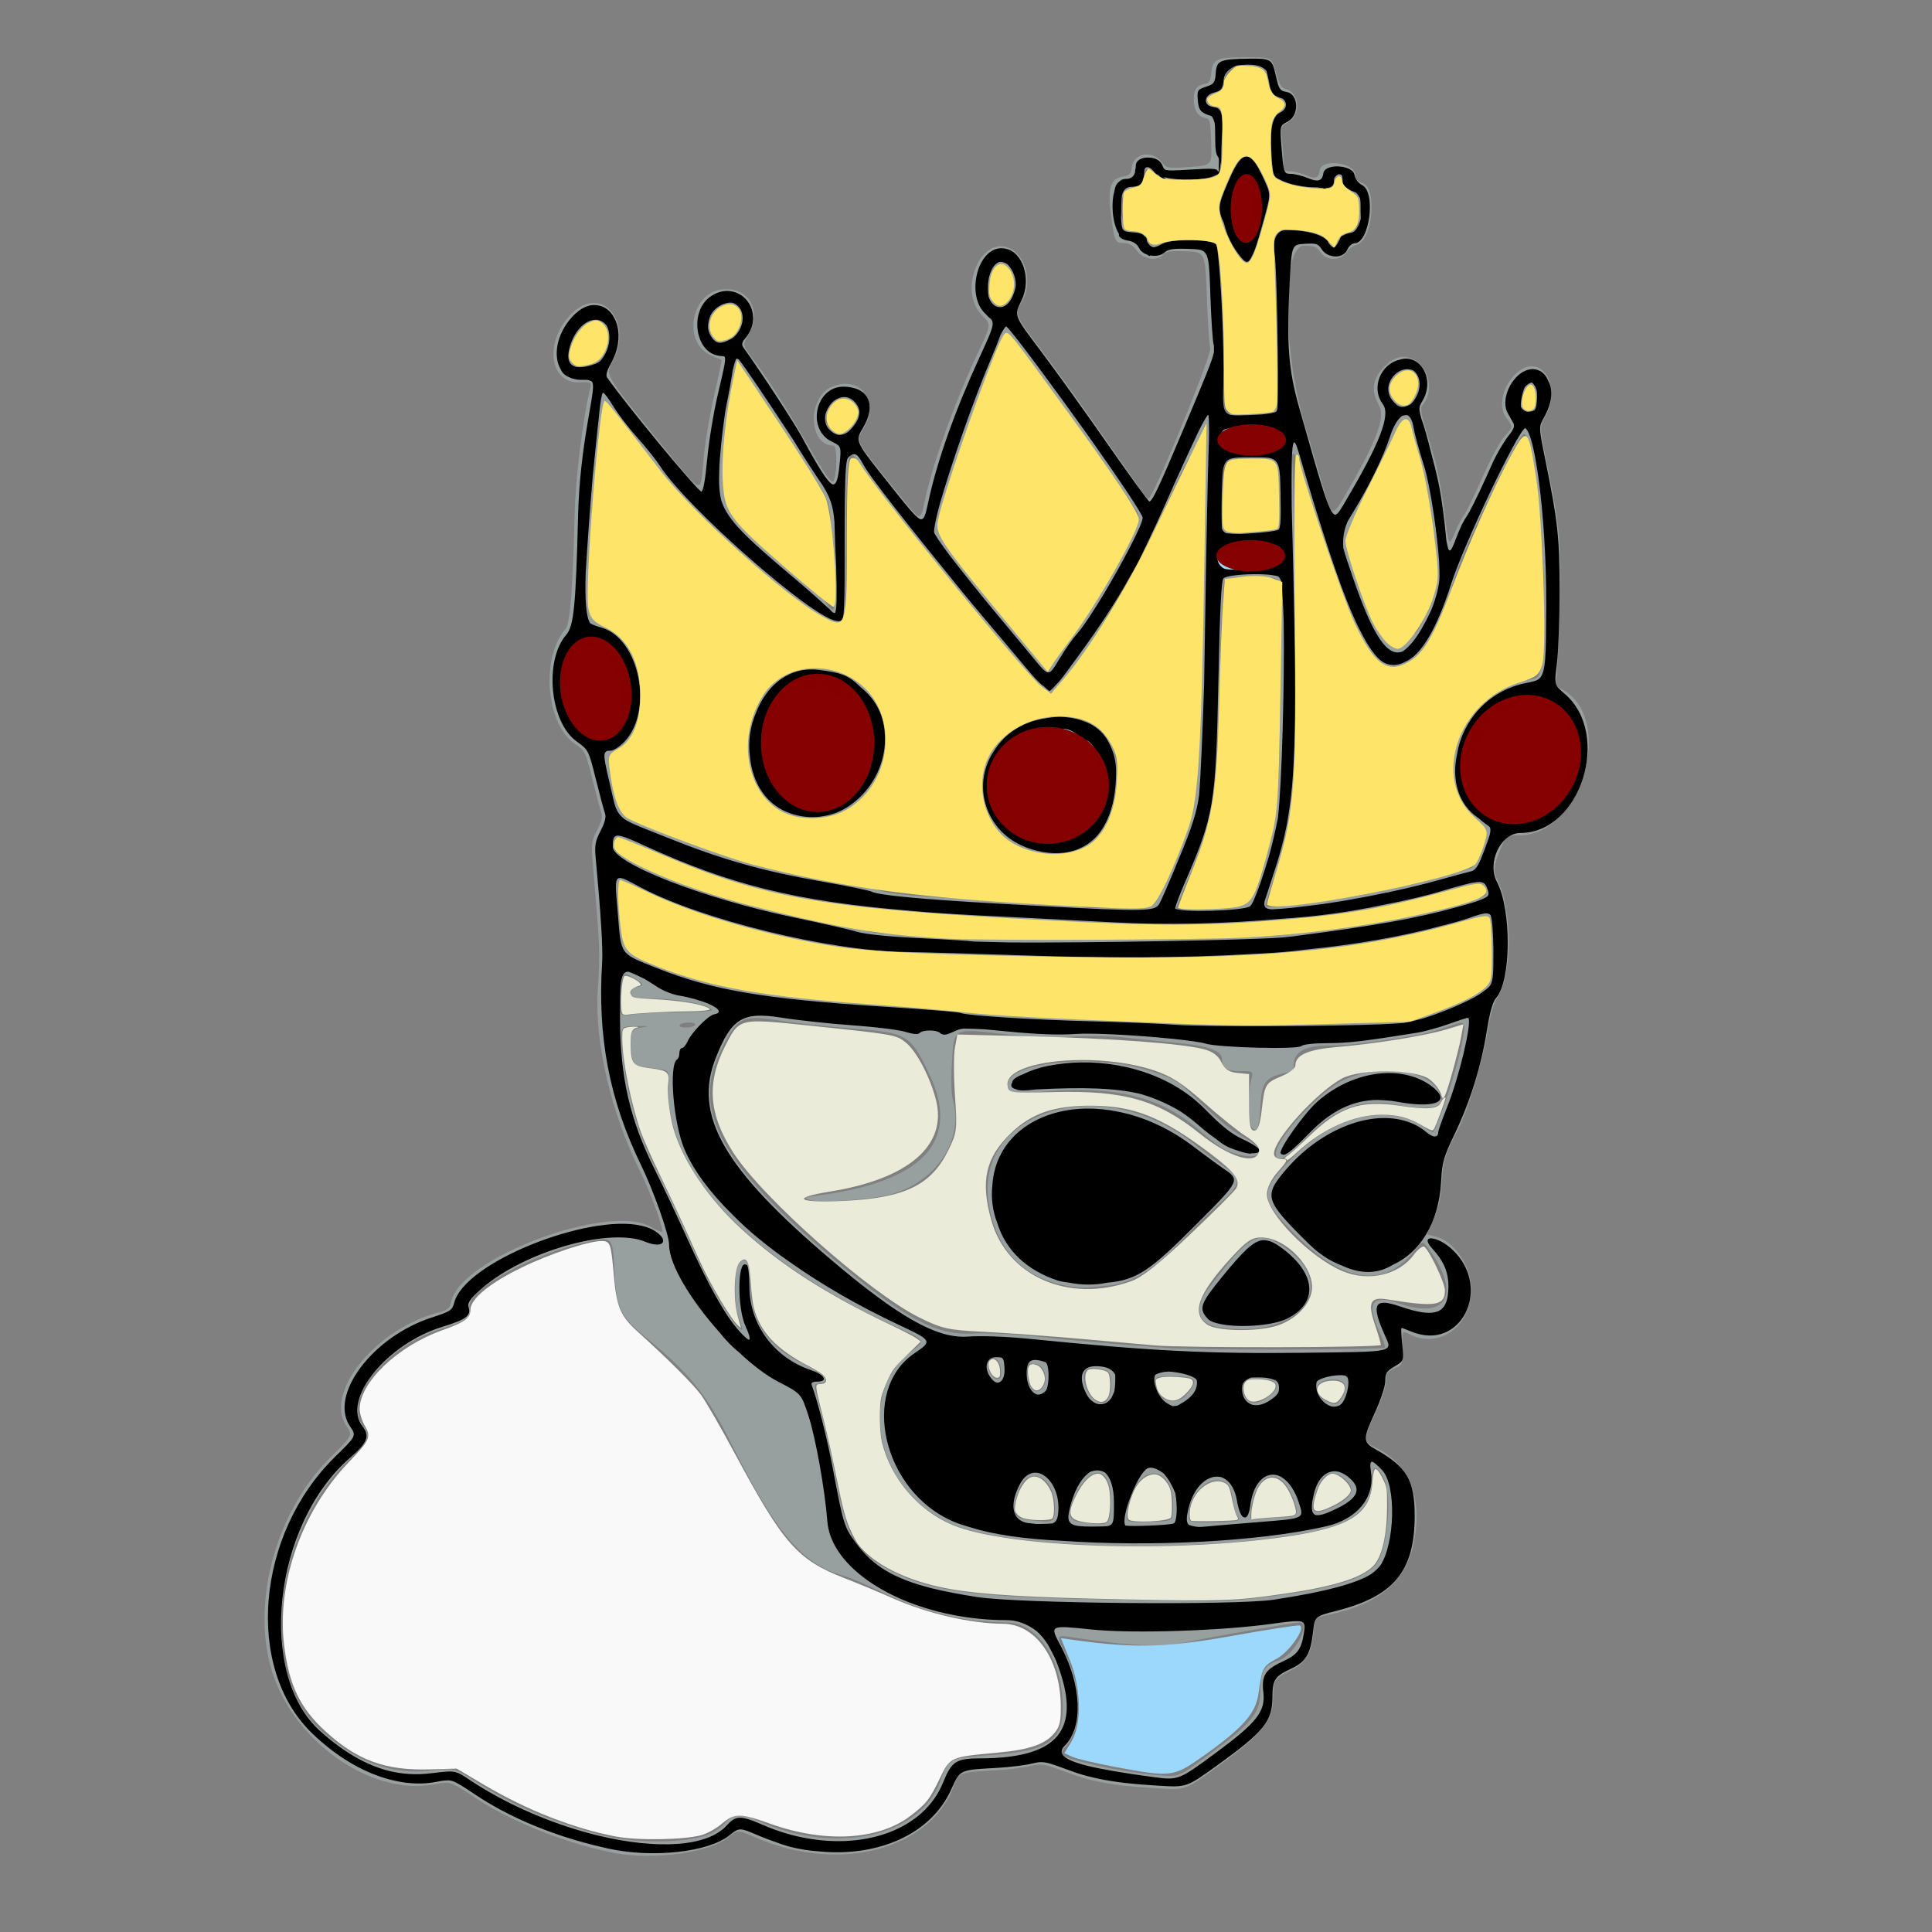 <?xml version="1.0" encoding="UTF-8" standalone="no"?>
<svg
   xmlns:dc="http://purl.org/dc/elements/1.1/"
   xmlns:cc="http://creativecommons.org/ns#"
   xmlns:rdf="http://www.w3.org/1999/02/22-rdf-syntax-ns#"
   xmlns:svg="http://www.w3.org/2000/svg"
   xmlns="http://www.w3.org/2000/svg"
   xmlns:sodipodi="http://sodipodi.sourceforge.net/DTD/sodipodi-0.dtd"
   xmlns:inkscape="http://www.inkscape.org/namespaces/inkscape"
   width="145mm"
   height="145mm"
   viewBox="0 0 145 145"
   version="1.1"
   id="svg244"
   inkscape:version="0.92.3 (2405546, 2018-03-11)"
   sodipodi:docname="koroniarz_v00.svg">
  <rect x="0" y="0" width="145" height="145" fill="#808080" stroke="none"/>
  <defs
     id="defs238" />
  <sodipodi:namedview
     id="base"
     pagecolor="#ffffff"
     bordercolor="#666666"
     borderopacity="1.0"
     inkscape:pageopacity="0.0"
     inkscape:pageshadow="2"
     inkscape:zoom="0.64"
     inkscape:cx="281.61693"
     inkscape:cy="454.1814"
     inkscape:document-units="mm"
     inkscape:current-layer="layer1"
     inkscape:document-rotation="0"
     showgrid="false"
     inkscape:window-width="1366"
     inkscape:window-height="705"
     inkscape:window-x="0"
     inkscape:window-y="30"
     inkscape:window-maximized="1" />
  <g
     inkscape:label="Layer 1"
     inkscape:groupmode="layer"
     id="layer1"
     transform="translate(-46.113,-61.988)">
    <path
       style="fill:#989f9f;stroke-width:0.192;fill-opacity:1"
       d="m 92.317,201.07 c -3.398,-0.614 -7.727,-2.306 -10.375,-4.055 -2.042,-1.349 -2.042,-1.349 -3.199,-1.121 -4.861,0.956 -10.856,-3.367 -12.34,-8.9 -1.362,-5.076 0.54,-11.696 4.48,-15.595 1.704,-1.686 1.704,-1.686 1.227,-2.389 -1.699,-2.504 2.227,-7.32 6.956,-8.53 0.668,-0.171 0.813,-0.297 0.912,-0.794 0.656,-3.279 11.864,-7.464 15.011,-5.605 0.41,0.242 0.779,0.408 0.82,0.367 0.148,-0.148 -0.908,-3.062 -1.636,-4.513 -2.169,-4.325 -3.427,-9.638 -3.201,-13.517 0.189,-3.234 0.206,-2.813 -0.409,-10.102 -0.082,-0.97 -0.023,-1.294 0.368,-2.026 0.303,-0.567 0.417,-1.004 0.328,-1.251 -0.076,-0.209 -0.381,-1.352 -0.679,-2.541 -0.516,-2.061 -0.575,-2.184 -1.276,-2.647 -2.214,-1.465 -2.644,-6.49 -0.741,-8.661 0.33,-0.377 0.539,-3.02 0.678,-8.563 0.071,-2.836 0.605,-7.149 1.183,-9.559 0.093,-0.388 0.035,-0.416 -0.798,-0.385 -2.274,0.086 -2.695,-2.965 -0.698,-5.065 2.309,-2.427 4.835,0.529 3.096,3.624 -0.498,0.887 -0.466,0.939 3.964,6.382 2.917,3.584 2.676,3.517 2.928,0.821 0.116,-1.245 0.48,-3.422 0.809,-4.836 0.329,-1.415 0.572,-2.591 0.54,-2.613 -0.032,-0.022 -0.342,-0.153 -0.689,-0.292 -2.392,-0.953 -1.583,-5.01 1,-5.01 1.922,0 2.728,1.777 1.627,3.59 -0.368,0.607 -0.368,0.607 0.646,1.958 1.026,1.366 2.37,3.495 4.052,6.418 1.021,1.774 1.606,2.605 1.736,2.463 0.308,-0.335 0.337,-2.691 0.033,-2.691 -1.908,0 -1.987,-3.641 -0.097,-4.424 2.071,-0.858 3.561,1.03 2.407,3.049 -0.661,1.157 -0.957,0.609 2.947,5.464 1.265,1.573 1.266,1.573 1.558,0.192 0.621,-2.931 2.222,-7.403 4.041,-11.285 0.982,-2.097 0.982,-2.097 0.327,-2.733 -1.949,-1.893 -0.074,-6.25 2.157,-5.012 1.173,0.651 1.583,2.654 0.805,3.93 -0.57,0.934 -0.533,1.03 1.369,3.525 0.964,1.265 3.034,4.138 4.601,6.385 1.566,2.247 2.998,4.291 3.183,4.544 0.335,0.459 0.335,0.459 0.607,-0.06 1.163,-2.221 4.539,-10.637 4.374,-10.904 -0.071,-0.115 -0.184,-1.782 -0.252,-3.704 -0.122,-3.495 -0.122,-3.495 -1.584,-3.55 -1.131,-0.043 -1.517,0.011 -1.707,0.241 -0.434,0.523 -1.477,0.373 -1.961,-0.281 -0.294,-0.398 -0.591,-0.577 -0.957,-0.577 -0.693,0 -0.732,-0.085 -0.991,-2.134 -0.259,-2.049 -0.048,-2.702 0.927,-2.869 0.464,-0.08 0.582,-0.205 0.633,-0.674 0.118,-1.08 1.505,-1.333 2.242,-0.409 0.384,0.482 0.435,0.491 2.082,0.375 1.688,-0.119 1.688,-0.119 1.633,-1.868 -0.05,-1.576 -0.093,-1.755 -0.44,-1.815 -0.561,-0.097 -0.866,-0.588 -0.866,-1.394 0,-0.746 0.228,-1.054 0.866,-1.17 0.288,-0.053 0.4,-0.248 0.444,-0.776 0.089,-1.071 0.401,-1.216 2.614,-1.216 1.94,0 1.94,0 2.248,1.155 0.225,0.844 0.407,1.173 0.676,1.223 1.077,0.201 1.256,1.937 0.257,2.49 -0.568,0.314 -0.588,0.368 -0.483,1.29 0.061,0.529 0.111,1.287 0.112,1.684 0.001,0.643 0.054,0.722 0.489,0.722 0.268,0 0.803,0.132 1.189,0.293 0.741,0.309 0.938,0.236 1.049,-0.389 0.16,-0.895 2.663,-0.551 2.663,0.366 0,0.285 0.181,0.484 0.577,0.633 1.091,0.412 0.703,4.301 -0.458,4.592 -0.266,0.067 -0.62,0.33 -0.787,0.584 -0.431,0.657 -1.512,0.647 -1.948,-0.018 -0.263,-0.402 -0.466,-0.481 -1.234,-0.481 -1.676,0 -1.623,7.861 0.091,13.542 0.355,1.177 0.92,3.093 1.256,4.257 0.794,2.753 0.706,2.74 2.092,0.318 2.118,-3.701 2.674,-5.28 2.174,-6.171 -0.674,-1.2 -0.447,-2.163 0.746,-3.167 1.836,-1.545 4.061,1.359 2.492,3.251 -0.095,0.115 -0.057,0.568 0.09,1.061 0.141,0.473 0.486,1.64 0.768,2.593 0.281,0.953 0.645,2.814 0.807,4.137 0.35,2.845 0.333,2.813 0.847,1.615 0.222,-0.518 0.516,-1.071 0.654,-1.23 0.138,-0.159 0.749,-1.414 1.358,-2.79 0.609,-1.376 1.355,-2.765 1.659,-3.088 0.657,-0.697 0.664,-0.751 0.168,-1.382 -0.698,-0.887 -0.265,-2.592 0.886,-3.498 1.772,-1.394 3.281,1.125 2.02,3.369 -0.443,0.788 -0.443,0.788 0.146,3.655 0.961,4.68 1.042,5.615 0.924,10.706 -0.059,2.568 -0.163,4.931 -0.23,5.253 -0.105,0.502 -0.047,0.624 0.407,0.866 4.06,2.16 1.482,10.961 -3.211,10.961 -0.953,0 -0.958,0.003 -1.335,0.884 -0.619,1.444 -0.646,1.761 -0.224,2.636 1.057,2.192 1.03,6.981 -0.05,8.603 -0.306,0.46 -0.552,1.314 -0.776,2.694 -0.34,2.094 -1.482,5.874 -2.18,7.216 -1.009,1.938 -1.137,2.351 -1.229,3.947 -0.07,1.207 -0.227,1.929 -0.604,2.764 -0.28,0.622 -0.51,1.152 -0.51,1.179 0,0.026 0.238,0.098 0.529,0.158 1.464,0.304 2.781,2.192 2.781,3.988 0,2.782 -2.406,4.523 -4.648,3.364 -0.549,-0.284 -0.549,-0.284 -0.52,1.01 0.029,1.286 0.025,1.296 -0.596,1.569 -0.537,0.236 -0.626,0.373 -0.627,0.962 -0.001,0.395 -0.328,1.383 -0.768,2.322 -0.936,1.999 -0.945,2.208 -0.116,2.601 2.57,1.22 3.596,3.583 3.015,6.946 -0.533,3.084 -2.531,4.829 -6.481,5.66 -0.984,0.207 -0.984,0.207 -1.088,1.35 -0.136,1.501 -0.612,2.295 -1.684,2.809 -1.246,0.597 -1.342,0.734 -1.342,1.912 0,1.865 -0.695,2.759 -4.058,5.224 -2.629,1.927 -2.421,1.854 -4.876,1.703 -3.164,-0.195 -4.627,-0.461 -6.628,-1.206 -1.672,-0.623 -1.868,-0.655 -2.682,-0.45 -0.483,0.122 -1.62,0.264 -2.526,0.316 -2.84,0.163 -2.826,0.158 -3.205,1.187 -1.759,4.783 -8.631,6.579 -14.833,3.875 -1.381,-0.602 -1.381,-0.602 -2.138,0.006 -1.382,1.111 -5.525,1.683 -8.411,1.161 z m 6.555,-1.259 c 0.659,-0.182 1.175,-0.488 1.592,-0.947 0.745,-0.818 1.146,-0.845 2.653,-0.178 5.732,2.538 12.042,1.153 13.547,-2.974 0.628,-1.722 0.777,-1.807 3.439,-1.974 4.809,-0.3 5.913,-1.088 5.755,-4.101 -0.177,-3.361 -1.986,-5.883 -4.222,-5.884 -3.113,-0.002 -6.447,-0.818 -9.403,-2.301 -1.005,-0.505 -2.315,-1.058 -2.91,-1.23 -3.028,-0.875 -4.971,-3.186 -8.333,-9.906 -1.827,-3.653 -3.131,-5.271 -6.417,-7.962 -1.904,-1.559 -2.2,-2.181 -2.339,-4.906 -0.135,-2.641 -0.141,-2.648 -1.883,-2.282 -4.339,0.913 -9.32,3.685 -8.989,5.002 0.163,0.65 -0.315,1.003 -2.094,1.547 -4.168,1.274 -7.448,5.313 -5.906,7.273 0.604,0.768 0.485,1.045 -1.121,2.614 -5.66,5.53 -6.752,15.939 -2.117,20.19 2.595,2.38 5.388,3.428 8.241,3.092 1.828,-0.215 1.828,-0.215 3.56,0.885 2.667,1.695 5.256,2.808 8.952,3.849 2.4,0.676 5.928,0.76 7.994,0.191 z m 37.606,-5.855 c 3.75,-2.749 4.233,-3.349 4.233,-5.246 0,-1.256 0.345,-1.792 1.347,-2.092 1.153,-0.346 2.537,-2.864 1.574,-2.864 -0.35,0 -6.804,1.125 -8.213,1.432 -2.038,0.444 -4.359,0.366 -8.646,-0.289 -1.435,-0.219 -1.416,-0.251 -0.706,1.201 1.312,2.682 1.303,5.623 -0.022,7.034 -0.225,0.239 -0.372,0.467 -0.328,0.506 0.628,0.551 5.689,1.566 8.163,1.637 0.666,0.019 1.017,-0.159 2.598,-1.318 z m 3.946,-12.031 c 5.247,-0.607 7.849,-1.323 8.902,-2.45 0.864,-0.925 1.316,-5.115 0.693,-6.426 -0.557,-1.174 -0.937,-1.163 -0.937,0.028 0,2.138 -1.413,3.295 -4.799,3.927 -8.67,1.619 -22.939,1.221 -27.024,-0.754 -5.379,-2.601 -6.886,-9.656 -2.742,-12.837 1.088,-0.835 1.116,-0.793 -1.252,-1.889 -11.033,-5.104 -17.278,-11.759 -16.965,-18.08 0.057,-1.152 0.057,-1.152 -1.176,-1.29 -1.506,-0.169 -1.537,-0.199 -1.64,-1.548 -0.093,-1.226 0.037,-1.419 1.045,-1.549 0.37,-0.048 0.11,-0.076 -0.578,-0.064 -1.251,0.022 -1.251,0.022 -1.193,1.177 0.15,2.966 1.209,6.964 2.473,9.333 0.698,1.307 2.157,4.433 3.255,6.971 0.743,1.718 2.4,4.541 2.966,5.053 0.468,0.423 0.469,0.407 0.075,-0.751 -0.346,-1.015 -0.294,-3.624 0.079,-3.997 0.524,-0.524 0.811,-0.005 0.811,1.466 0,2.9 1.217,4.747 4.041,6.136 1.635,0.804 2.065,1.321 1.203,1.443 -0.526,0.075 -0.54,-0.186 0.122,2.29 0.305,1.141 0.789,3.33 1.074,4.865 0.834,4.487 1.454,5.518 4.162,6.922 2.862,1.483 6.271,1.954 15.279,2.11 4.128,0.071 7.981,0.147 8.564,0.167 0.583,0.021 2.185,-0.093 3.56,-0.252 z m -10.95,-7 c 0.172,-2.772 -1.354,-3.269 -2.591,-0.844 -0.787,1.543 -0.659,2.055 0.551,2.188 2.007,0.222 1.94,0.266 2.04,-1.345 z m -4.195,0.549 c 0.217,-2.582 -1.999,-3.798 -2.758,-1.512 -0.531,1.6 -0.375,1.978 0.873,2.115 1.734,0.19 1.821,0.163 1.885,-0.603 z m 8.857,0.018 c 0.357,-3.743 -2.82,-3.961 -3.409,-0.233 -0.159,1.004 -0.159,1.004 1.594,0.949 1.752,-0.055 1.752,-0.055 1.815,-0.716 z m 4.932,0.578 c 0.061,-0.099 0.03,-0.229 -0.068,-0.29 -0.098,-0.061 -0.236,-0.478 -0.306,-0.927 -0.203,-1.303 -0.296,-1.502 -0.798,-1.692 -1.117,-0.425 -2.572,0.991 -2.572,2.504 0,0.585 0,0.585 1.817,0.585 0.999,0 1.866,-0.081 1.927,-0.179 z m 3.354,-0.209 c 1.136,-0.005 1.216,-0.154 0.753,-1.41 -0.928,-2.518 -2.78,-2.077 -3.168,0.754 -0.125,0.912 -0.125,0.912 0.798,0.786 0.508,-0.07 1.236,-0.128 1.618,-0.129 z m 4.058,-0.933 c 1.115,-0.576 1.353,-1.212 0.685,-1.831 -1.208,-1.119 -2.054,-0.519 -2.517,1.784 -0.151,0.752 0.438,0.767 1.832,0.046 z m -5.364,-7.97 c 1.248,-0.838 1.035,-1.485 -0.488,-1.485 -1.264,0 -1.264,0 -1.264,0.577 0,1.158 0.778,1.561 1.751,0.908 z m 5.546,0.168 c 0.761,-0.917 0.486,-1.677 -0.584,-1.616 -1.423,0.081 -1.598,1.168 -0.274,1.704 0.549,0.223 0.605,0.217 0.858,-0.088 z m -17.403,-0.109 c 0.407,-0.658 0.331,-2.066 -0.118,-2.186 -1.376,-0.368 -1.765,-0.193 -1.659,0.746 0.142,1.263 1.304,2.205 1.777,1.44 z m 5.951,-0.404 c 0.903,-1.073 0.719,-1.332 -0.945,-1.332 -1.389,0 -1.443,0.017 -1.443,0.455 0,1.361 1.513,1.917 2.388,0.877 z m -10.866,-0.453 c 0.498,-0.6 0.171,-1.739 -0.518,-1.806 -0.58,-0.056 -0.625,-0.018 -0.625,0.517 0,1.269 0.599,1.944 1.143,1.289 z m -3.104,-1.407 c -0.059,-0.713 -0.562,-1.092 -0.919,-0.693 -0.284,0.317 0.172,1.413 0.588,1.413 0.334,0 0.382,-0.105 0.331,-0.72 z m 28.808,-1.626 c 0.055,-0.055 -0.117,-0.567 -0.383,-1.138 -1.031,-2.214 -0.597,-2.891 1.404,-2.191 3.66,1.279 4.742,-0.673 2.264,-4.081 -0.448,-0.617 -0.448,-0.617 -1.065,0.151 -2.249,2.798 -5.273,2.429 -8.798,-1.075 -2.888,-2.871 -2.91,-3.334 -0.281,-5.986 3.027,-3.055 7.079,-4.009 9.688,-2.283 0.42,0.278 0.78,0.477 0.801,0.443 0.497,-0.823 1.821,-4.887 2.139,-6.566 0.356,-1.879 0.368,-1.865 -1.161,-1.316 -0.68,0.244 -1.693,0.517 -2.25,0.607 -3.842,0.618 -5.055,0.76 -6.538,0.763 -1.831,0.004 -2.654,0.466 -2.654,1.489 0,0.315 -0.143,0.462 -0.529,0.545 -1.586,0.34 -1.868,0.692 -1.972,2.465 -0.101,1.715 -0.237,2.079 -0.629,1.688 -0.273,-0.273 -0.315,-2.667 -0.063,-3.634 0.163,-0.625 0.163,-0.625 -0.785,-0.625 -1.043,0 -1.41,-0.235 -1.41,-0.902 0,-0.635 -1.035,-1.003 -3.461,-1.23 -1.113,-0.104 -2.802,-0.279 -3.755,-0.388 -0.964,-0.11 -2.756,-0.142 -4.041,-0.071 -1.644,0.091 -3.115,0.035 -5.105,-0.192 -3.862,-0.441 -3.749,-0.503 -3.909,2.141 -0.075,1.23 -0.047,2.36 0.066,2.757 0.935,3.26 -1.579,6.662 -5.387,7.29 -1.993,0.329 -4.858,0.466 -5.388,0.257 -0.438,-0.172 -0.395,-0.2 0.481,-0.31 8.113,-1.018 10.955,-4.095 8.499,-9.202 -1.393,-2.895 -1.627,-3.033 -5.709,-3.35 -1.958,-0.152 -4.318,-0.404 -5.244,-0.559 -3.136,-0.526 -3.447,-0.363 -4.794,2.515 -2.011,4.297 0.289,8.379 8.691,15.424 5.158,4.325 7.623,5.655 10.215,5.51 1.081,-0.06 3.014,0.026 4.794,0.214 3.267,0.345 6.541,0.629 10.102,0.874 2.424,0.167 15.996,0.138 16.168,-0.035 z m -12.398,-1.505 c -1.678,-0.253 -1.99,-1.41 -0.803,-2.981 2.963,-3.925 3.65,-4.328 5.441,-3.192 4.607,2.921 1.472,7.094 -4.638,6.173 z m -11.37,-3.103 c -3.223,-0.581 -5.212,-2.536 -5.89,-5.786 -1.536,-7.367 8.413,-10.48 15.415,-4.824 0.635,0.513 1.56,1.211 2.056,1.551 1.52,1.044 1.475,1.363 -0.438,3.055 -0.698,0.617 -1.991,1.887 -2.874,2.822 -1.84,1.948 -3.559,2.972 -5.255,3.13 -0.546,0.051 -1.253,0.119 -1.57,0.15 -0.318,0.031 -0.967,-0.013 -1.443,-0.099 z m 15.586,-9.918 c 0,-1.115 3.193,-4.631 5.003,-5.508 2.731,-1.324 6.435,-0.864 7.284,0.904 0.537,1.119 -0.544,1.396 -3.396,0.871 -2.504,-0.461 -4.629,0.372 -6.756,2.647 -1.303,1.394 -2.135,1.817 -2.135,1.086 z m -3.09,-0.047 c -0.828,-0.259 -1.263,-0.548 -2.82,-1.875 -2.953,-2.518 -6.542,-3.301 -12.303,-2.686 -1.522,0.163 -1.575,0.154 -1.806,-0.276 -1.021,-1.908 6.278,-2.816 10.686,-1.329 1.89,0.638 1.958,0.682 3.819,2.486 1.241,1.203 2.337,2.07 3.175,2.511 1.809,0.952 1.265,1.799 -0.752,1.169 z m -40.494,-9.636 c 0.069,-0.112 -0.122,-0.192 -0.458,-0.192 -0.318,0 -0.631,0.087 -0.696,0.192 -0.069,0.112 0.122,0.192 0.458,0.192 0.318,0 0.631,-0.087 0.696,-0.192 z m 53.319,-0.364 c 1.439,-0.282 4.351,-1.422 5.477,-2.145 0.981,-0.629 0.981,-0.629 0.918,-3.086 -0.075,-2.947 0.038,-2.803 -1.753,-2.219 -3.095,1.01 -7.907,1.9 -13.704,2.532 -4.678,0.51 -20.431,0.489 -27.302,-0.037 -2.135,-0.163 -2.136,0.011 -0.006,1.419 1.297,0.858 2.177,1.652 2.966,2.676 0.258,0.335 7.974,0.888 9.91,0.711 0.423,-0.039 2.458,0.049 4.522,0.196 4.256,0.302 17.354,0.27 18.972,-0.047 z m -54.618,-0.59 c 1.402,-0.005 2.55,-0.081 2.55,-0.17 0,-0.347 -2.271,-0.817 -4.137,-0.856 -1.783,-0.037 -1.924,-0.068 -1.924,-0.425 0,-0.253 0.149,-0.406 0.433,-0.446 0.606,-0.086 0.541,-0.274 -0.242,-0.695 -0.834,-0.449 -0.817,-0.468 -0.977,1.088 -0.179,1.751 -0.112,1.873 0.915,1.675 0.458,-0.088 1.98,-0.165 3.382,-0.169 z m 45.749,-5.843 c 6.221,-0.803 8.389,-1.179 11.792,-2.047 3.562,-0.909 3.336,-0.794 2.86,-1.445 -0.287,-0.393 0.086,-0.454 -3.877,0.632 -6.296,1.725 -15.918,2.592 -23.907,2.154 -1.985,-0.109 -6.164,-0.327 -9.286,-0.484 -3.122,-0.158 -6.311,-0.373 -7.086,-0.479 -2.376,-0.325 -2.375,-0.325 -2.306,0.625 0.059,0.818 0.059,0.818 1.406,0.959 5.505,0.578 26.138,0.636 30.403,0.086 z m -4.517,-2.055 c 1.67,0 1.654,0.019 2.68,-3.122 1.132,-3.465 1.211,-4.257 1.305,-13.001 0.07,-6.512 0.037,-8.197 -0.164,-8.44 -0.292,-0.351 -3.664,-0.306 -4.024,0.054 -0.126,0.126 -0.268,3.013 -0.382,7.784 -0.23,9.619 -0.221,9.572 -3.218,16.706 -0.094,0.224 0.097,0.249 1.101,0.144 0.668,-0.07 1.885,-0.127 2.703,-0.127 z m -6.176,-0.433 c 2.895,-7.345 2.973,-7.722 3.489,-16.981 0.25,-4.481 0.263,-16.254 0.018,-16.499 -0.095,-0.095 -0.899,1.488 -1.851,3.644 -2.598,5.879 -7.883,14.298 -8.976,14.298 -0.314,0 -5.634,-6.27 -9.945,-11.72 -2.784,-3.519 -3.593,-4.608 -4.398,-5.914 -0.62,-1.007 -0.738,-0.052 -0.782,6.337 -0.042,6.107 -0.048,6.196 -0.434,6.151 -0.399,-0.047 -0.554,0.404 -0.212,0.615 0.099,0.061 0.453,0.818 0.786,1.683 0.445,1.154 0.881,1.875 1.64,2.714 1.495,1.652 1.65,4.275 0.396,6.674 -0.522,0.998 -0.719,5.273 -0.342,7.41 0.173,0.982 0.704,1.068 9.463,1.536 3.44,0.184 6.29,0.368 6.334,0.409 0.383,0.358 4.656,0.04 4.813,-0.358 z m -8.165,-3.586 c -6.538,-1.711 -5.09,-10.403 1.734,-10.411 3.544,-0.004 5.048,2.58 4.028,6.925 -0.654,2.784 -3.006,4.207 -5.762,3.485 z m 20.589,3.71 c 1.482,-0.171 3.56,-0.512 4.618,-0.758 1.058,-0.246 2.271,-0.504 2.694,-0.573 0.423,-0.069 1.506,-0.343 2.405,-0.607 0.9,-0.265 1.852,-0.539 2.117,-0.609 0.395,-0.105 0.562,-0.378 0.93,-1.523 0.449,-1.395 0.449,-1.395 -0.609,-2.404 -3.308,-3.153 -0.706,-9.614 4.135,-10.265 1.102,-0.148 1.065,1.6e-4 1.239,-4.983 0.157,-4.509 -0.778,-13.048 -1.476,-13.479 -0.347,-0.214 -4.495,8.397 -5.271,10.942 -1.489,4.883 -3.289,7.102 -5.244,6.465 -1.513,-0.493 -3.697,-5.641 -6.422,-15.137 -0.29,-1.011 -0.595,-1.073 -0.472,-0.096 0.05,0.397 0.143,5.484 0.206,11.305 0.142,13.204 0.011,14.89 -1.538,19.68 -0.373,1.155 -0.679,2.157 -0.679,2.226 0,0.182 0.371,0.162 3.367,-0.183 z m 8.775,-21.867 c 0.754,-1.609 0.798,-2.308 0.397,-6.362 -0.217,-2.19 -0.8,-4.795 -1.159,-5.177 -0.071,-0.076 -0.128,1.873 -0.126,4.33 10e-4,2.457 -0.066,5.499 -0.151,6.76 -0.18,2.68 -0.035,2.743 1.04,0.45 z m -24.952,-0.686 c 1.931,-2.975 3.46,-6.155 3.218,-6.688 -0.513,-1.126 -9.396,-13.36 -9.7,-13.36 -0.254,0 0.014,2.473 0.46,4.233 0.201,0.794 1.05,2.872 1.886,4.618 2.686,5.606 3.552,9.5 2.793,12.556 -0.223,0.898 0.071,0.601 1.343,-1.359 z m -19.599,-1.142 c -0.072,-0.926 -0.163,-2.736 -0.202,-4.023 -0.071,-2.339 -0.071,-2.339 -1.577,-4.661 -0.829,-1.277 -2.087,-3.233 -2.797,-4.348 -0.71,-1.114 -1.369,-2.026 -1.465,-2.026 -0.907,0 2.685,11.447 4.296,13.69 0.37,0.515 0.672,1.12 0.672,1.345 0,0.488 0.716,1.706 1.003,1.706 0.135,0 0.158,-0.555 0.07,-1.684 z m 33.136,-4.388 c 0.187,-0.059 0.233,-0.688 0.192,-2.631 -0.054,-2.554 -0.054,-2.554 -2.074,-2.554 -2.338,0 -2.262,-0.131 -2.021,3.487 0.13,1.947 0.13,1.947 1.893,1.861 0.97,-0.047 1.874,-0.121 2.009,-0.163 z m -32.039,-7.542 c 0.561,-0.62 0.719,-1.306 0.404,-1.756 -0.544,-0.777 -1.73,-0.275 -2.08,0.881 -0.268,0.884 1.047,1.571 1.676,0.875 z m 31.87,-1.319 c 0.228,-0.073 0.243,-0.952 0.101,-5.71 -0.229,-7.657 -0.229,-7.626 0.11,-7.84 0.764,-0.483 3.342,-0.016 3.967,0.718 0.407,0.479 0.407,0.479 0.532,-0.019 0.085,-0.337 0.294,-0.534 0.651,-0.612 0.289,-0.063 0.634,-0.149 0.767,-0.189 0.64,-0.197 0.288,-2.37 -0.433,-2.672 -0.52,-0.217 -0.673,-0.393 -0.673,-0.772 0,-0.27 -0.087,-0.491 -0.192,-0.491 -0.106,0 -0.192,0.211 -0.192,0.468 0,0.765 -1.657,0.768 -4.542,0.006 -0.293,-0.077 -0.456,-1.22 -0.459,-3.209 -0.002,-1.693 0.029,-1.778 0.845,-2.342 0.421,-0.291 0.264,-0.696 -0.27,-0.696 -0.466,0 -0.584,-0.207 -0.739,-1.295 -0.232,-1.62 -3.042,-1.696 -3.148,-0.086 -0.053,0.814 -0.103,0.889 -0.696,1.042 -0.704,0.181 -0.738,0.591 -0.057,0.691 0.741,0.109 0.877,0.769 0.648,3.136 -0.259,2.67 -0.151,2.574 -2.896,2.574 -2.151,0 -2.26,-0.019 -2.442,-0.433 -0.238,-0.542 -0.484,-0.56 -0.484,-0.035 0,0.713 -0.363,1.142 -0.965,1.142 -1.209,0 -1.116,2.927 0.098,3.079 0.6,0.075 0.823,0.212 1.021,0.625 0.288,0.603 0.376,0.626 0.894,0.234 0.523,-0.396 4.002,-0.402 4.329,-0.008 0.304,0.366 0.656,7.175 0.535,10.347 -0.051,1.344 -0.056,2.482 -0.01,2.528 0.1,0.1 3.314,-0.058 3.7,-0.181 z m -2.644,-11.477 c -1.279,-2.073 -1.893,-3.763 -1.576,-4.332 0.102,-0.184 0.454,-0.998 0.781,-1.809 0.861,-2.134 1.674,-2.172 2.706,-0.128 0.694,1.375 0.693,1.52 -0.022,4.001 -0.852,2.954 -1.204,3.377 -1.888,2.268 z m 22.257,10.654 c 0.123,-1.284 -0.454,-1.322 -0.658,-0.043 -0.119,0.746 -0.096,0.823 0.232,0.761 0.255,-0.048 0.383,-0.263 0.427,-0.717 z m -9.331,0.013 c 0.441,-0.488 0.617,-1.507 0.321,-1.863 -0.45,-0.542 -0.738,-0.313 -0.962,0.766 -0.29,1.398 -0.032,1.84 0.641,1.097 z M 91.477,88.11 c 0.414,-1.383 -0.393,-2.522 -1.059,-1.493 -0.545,0.842 -0.576,1.423 -0.1,1.866 0.633,0.59 0.896,0.505 1.159,-0.373 z m 9.985,-1.346 c 0.38,-0.711 0.164,-1.627 -0.385,-1.627 -0.565,0 -0.9,0.723 -0.702,1.512 0.155,0.62 0.781,0.685 1.087,0.114 z m 20.449,-2.643 c 0.32,-0.801 0.244,-1.638 -0.182,-1.991 -0.427,-0.355 -0.596,-0.002 -0.681,1.42 -0.092,1.551 0.354,1.846 0.864,0.572 z"
       id="path440" />
    <path
       id="path436"
       style="fill:#000000;stroke-width:0.192"
       d="m 140.406,66.389 c -0.16,-7.94e-4 -0.341,0.001 -0.548,0.004 -2.206,0.029 -2.43,0.126 -2.501,1.083 -0.053,0.723 -0.123,0.82 -0.732,1.021 -0.638,0.211 -0.67,0.263 -0.615,1.002 0.056,0.754 0.218,0.951 0.972,1.184 0.027,0.008 0.051,0.021 0.074,0.033 0.092,0.121 0.164,0.288 0.221,0.506 0.032,0.271 0.042,0.673 0.042,1.302 0,1.491 0.296,1.032 0.279,1.53 -0.065,1.89 0.113,0.259 0.113,0.259 0.084,-0.127 0.053,-0.966 0.098,-1.911 0.003,-0.032 0.003,-0.055 0.003,-0.086 0.119,-1.682 0.011,-2.2 -0.545,-2.276 -0.041,-0.011 -0.079,-0.024 -0.126,-0.03 -0.745,-0.106 -0.685,-0.877 0.084,-1.074 0.579,-0.149 0.646,-0.243 0.734,-1.018 0.053,-0.47 0.459,-0.814 0.97,-1.012 1.148,-0.164 1.904,-0.025 2.235,0.41 0.018,0.052 0.034,0.107 0.048,0.171 0.061,0.298 0.111,0.511 0.16,0.714 0.028,0.301 0.109,0.543 0.239,0.729 0.077,0.137 0.164,0.216 0.279,0.266 0.098,0.061 0.206,0.11 0.33,0.141 0.057,0.014 0.108,0.032 0.155,0.052 0.308,0.22 0.336,0.613 0.057,0.882 -0.021,0.02 -0.046,0.04 -0.069,0.059 -0.051,0.039 -0.109,0.075 -0.176,0.106 -0.57,0.26 -0.77,1.206 -0.649,3.034 0.01,0.374 0.034,0.737 0.082,1.054 0.053,0.57 0.128,0.786 0.538,0.934 0.648,0.373 1.863,0.608 2.793,0.591 0.174,0.026 0.337,0.046 0.468,0.052 0.024,0.053 0.073,0.064 0.154,0.037 0.023,-0.008 0.046,-0.022 0.069,-0.039 0.446,-0.025 0.592,-0.212 0.592,-0.582 0,-0.049 0.007,-0.085 0.012,-0.126 0.153,-0.332 0.421,-0.415 0.589,-0.227 0.026,0.11 0.046,0.244 0.046,0.388 0,0.279 0.124,0.455 0.437,0.624 0.118,0.084 0.276,0.158 0.482,0.229 0.021,0.01 0.051,0.022 0.07,0.032 0.128,0.11 0.234,0.266 0.321,0.451 2e-5,5.29e-4 0,5.29e-4 0,0.001 0.036,0.213 0.036,0.531 0.036,1.04 0,0.188 0.005,0.345 0.012,0.487 -0.142,0.541 -0.397,0.995 -0.72,1.042 -0.233,0.033 -0.41,0.09 -0.553,0.18 -0.18,0.051 -0.253,0.151 -0.311,0.334 -0.021,0.036 -0.041,0.071 -0.06,0.112 -0.139,0.292 -0.269,0.451 -0.39,0.49 -0.122,-0.05 -0.251,-0.165 -0.38,-0.349 -0.008,-0.02 -0.017,-0.034 -0.025,-0.055 -0.186,-0.489 -1.524,-0.903 -2.92,-0.903 -0.046,0 -0.088,0.002 -0.131,0.003 -0.046,-0.001 -0.093,-0.007 -0.138,-0.007 -0.672,0 -1.017,0.712 -0.839,1.732 0.176,1.009 0.32,9.847 0.216,11.64 -0.028,0.132 -0.061,0.216 -0.098,0.246 -0.106,0.084 -0.541,0.156 -1.074,0.211 -0.321,0.02 -0.671,0.038 -1.054,0.052 -0.558,0.019 -0.957,0.032 -1.249,-0.009 -0.642,-0.142 -0.63,-0.661 -0.587,-2.306 0.071,-2.747 -0.168,-7.916 -0.411,-9.8 -0.035,-0.324 -0.069,-0.572 -0.102,-0.655 -0.017,-0.042 -0.066,-0.079 -0.129,-0.114 -0.01,-0.006 -0.021,-0.012 -0.033,-0.018 -0.035,-0.017 -0.073,-0.033 -0.117,-0.048 -0.009,-0.003 -0.018,-0.006 -0.027,-0.009 -0.842,-0.269 -3.146,-0.241 -3.762,0.105 -0.046,0.019 -0.088,0.039 -0.123,0.06 -0.19,0.112 -0.369,0.174 -0.528,0.195 -0.197,-0.037 -0.374,-0.193 -0.504,-0.461 -2.2e-4,-0.008 -0.003,-0.013 -0.003,-0.021 0,-0.171 -0.052,-0.285 -0.207,-0.373 -0.147,-0.171 -0.378,-0.233 -0.857,-0.268 -0.767,-0.055 -0.822,-0.073 -0.872,-1.107 0.007,-0.137 0.012,-0.284 0.012,-0.46 0,-0.572 0.015,-0.966 0.064,-1.242 0.099,-0.348 0.277,-0.529 0.559,-0.592 0.051,-0.005 0.101,-0.01 0.161,-0.01 0.078,0 0.152,-0.009 0.222,-0.024 0.352,-0.031 0.55,-0.202 0.625,-0.556 0.064,-0.16 0.101,-0.346 0.101,-0.561 0,-0.128 0.035,-0.224 0.091,-0.289 0.157,-0.117 0.413,-0.013 0.661,0.327 0.066,0.09 0.185,0.169 0.338,0.237 0.141,0.154 0.288,0.26 0.379,0.254 0.169,-0.011 0.165,-0.044 -0.016,-0.116 -0.009,-0.004 -0.019,-0.013 -0.028,-0.019 1.078,0.303 3.037,0.277 3.785,-0.064 0.015,-0.005 0.033,-0.009 0.046,-0.014 0.39,-0.15 0.45,-0.275 0.251,-0.361 -0.053,-0.196 -0.421,-0.209 -2.015,-0.112 -1.187,0.073 -1.672,0.098 -1.912,0.016 -0.117,-0.062 -0.161,-0.165 -0.222,-0.327 -0.142,-0.374 -0.541,-0.562 -0.939,-0.581 -0.517,-0.057 -1.058,0.152 -1.058,0.613 0,0.058 -0.004,0.108 -0.007,0.16 -0.033,0.102 -0.053,0.213 -0.053,0.332 0,0.003 0,0.006 0,0.009 -0.098,0.337 -0.324,0.483 -0.723,0.483 -0.18,0 -0.332,0.075 -0.461,0.204 -0.19,0.136 -0.308,0.363 -0.362,0.71 -0.271,0.967 -0.141,2.455 0.351,3.222 -0.085,0.163 0.164,0.417 0.703,0.5 0.043,0.006 0.083,0.015 0.123,0.024 0.222,0.06 0.397,0.161 0.528,0.308 0.007,0.008 0.014,0.017 0.022,0.026 0.051,0.061 0.095,0.127 0.132,0.203 0.112,0.227 0.334,0.391 0.593,0.482 0.154,0.106 0.254,0.14 0.23,0.059 0,2.25e-4 0.003,2.65e-4 0.003,5.29e-4 0.011,0.002 0.022,0.004 0.033,0.006 0.377,0.073 0.79,0.008 1.061,-0.238 0.268,-0.242 0.676,-0.298 1.858,-0.254 0.355,0.013 0.624,0.025 0.834,0.076 0.624,0.19 0.647,0.834 0.73,3.332 0.062,1.852 0.177,3.565 0.256,3.808 0.005,0.015 0.006,0.031 0.011,0.047 0.004,0.175 0.008,0.35 0.003,0.494 -0.119,0.602 -0.659,1.906 -2.363,5.947 -1.748,4.146 -2.241,5.202 -2.486,5.258 -0.136,-0.1 -1.541,-2.037 -3.172,-4.375 -1.661,-2.381 -3.876,-5.466 -4.923,-6.856 -2.108,-2.797 -2.066,-2.692 -1.495,-3.872 0.768,-1.587 0.091,-3.632 -1.191,-3.872 -0.102,-0.024 -0.206,-0.041 -0.316,-0.041 -1.847,0 -2.683,3.62 -1.174,4.952 0.13,0.147 0.27,0.279 0.412,0.392 0.257,0.362 0.046,0.824 -0.853,2.778 -1.884,4.093 -3.215,7.843 -3.874,10.914 -0.194,0.902 -0.292,1.375 -0.603,1.301 -0.36,-0.158 -0.983,-0.945 -2.238,-2.521 -2.733,-3.432 -2.671,-3.299 -2.041,-4.373 0.88,-1.501 0.507,-2.703 -0.82,-2.976 -0.203,-0.048 -0.427,-0.075 -0.676,-0.075 -2.092,0 -2.777,3.185 -0.884,4.113 0.736,0.361 0.736,0.361 0.601,1.732 -0.098,1 -0.225,1.526 -0.509,1.49 -0.399,-0.153 -1.078,-1.272 -2.323,-3.566 -0.57,-1.051 -2.986,-4.749 -4.405,-6.742 -0.126,-0.176 -0.087,-0.37 0.12,-0.607 1.231,-1.408 0.49,-3.196 -0.819,-3.533 -0.504,-0.15 -1.098,-0.083 -1.698,0.31 -1.657,1.086 -1.223,4.147 0.484,4.465 0.114,0.026 0.231,0.045 0.357,0.045 0.045,0 0.082,0.004 0.116,0.011 0.188,0.103 0.08,0.59 -0.458,2.859 -0.314,1.323 -0.674,3.509 -0.799,4.859 -0.149,1.599 -0.292,2.388 -0.443,2.448 -0.569,-0.4 -5.502,-6.365 -7.057,-8.55 -0.128,-0.18 -0.047,-0.507 0.266,-1.063 1.156,-2.057 0.426,-4.068 -0.859,-4.349 -0.587,-0.157 -1.298,0.05 -2,0.795 -1.228,1.303 -1.485,2.997 -0.906,3.971 0.112,0.268 0.308,0.459 0.589,0.578 0.128,0.071 0.271,0.124 0.426,0.159 0.159,0.042 0.332,0.066 0.52,0.063 0.218,-0.003 0.383,-0.003 0.522,0.008 0.096,0.027 0.19,0.069 0.284,0.115 0.191,0.249 0.059,0.92 -0.252,2.71 -0.482,2.776 -0.719,4.996 -0.778,7.301 -0.174,6.825 -0.324,8.345 -0.885,8.991 -1.681,1.936 -1.236,6.567 0.769,8.007 0.891,0.64 0.902,0.66 1.447,2.84 0.302,1.207 0.613,2.369 0.69,2.58 0.093,0.255 -0.019,0.692 -0.333,1.293 -0.397,0.762 -0.457,1.087 -0.371,2.02 0.383,4.13 0.552,6.85 0.487,7.847 -0.362,5.606 0.545,10.346 2.909,15.201 0.972,1.996 2.115,5.241 2.115,6.002 0,1.504 1.673,4.207 3.751,6.533 0.491,0.614 0.981,1.129 1.448,1.493 1.015,0.959 2.055,1.766 2.998,2.254 1.713,0.887 1.713,0.886 2.246,2.5 0.543,1.643 1.243,5.53 1.432,7.964 0.229,2.931 3.652,5.568 8.177,6.75 0.039,0.01 0.078,0.021 0.117,0.031 0.18,0.046 0.362,0.089 0.546,0.13 0.244,0.056 0.49,0.106 0.739,0.153 0,1.9e-4 0.003,2.7e-4 0.003,5.3e-4 0,7e-5 0,-6e-5 0,0 1.22,0.23 2.499,0.36 3.804,0.36 0.192,0 0.375,0.014 0.554,0.037 0.648,0.107 1.242,0.379 1.764,0.787 0.315,0.274 0.601,0.616 0.862,1.034 0.151,0.275 0.314,0.586 0.495,0.949 0.179,0.405 0.346,0.853 0.5,1.353 1.327,4.295 -0.529,6.198 -6.06,6.216 -1.842,0.006 -2.168,0.215 -2.812,1.809 -1.461,3.616 -6.084,5.18 -10.982,4.035 -0.16,-0.037 -0.321,-0.079 -0.482,-0.122 -0.728,-0.199 -1.46,-0.459 -2.186,-0.78 -0.395,-0.175 -0.708,-0.297 -0.975,-0.374 -0.763,-0.236 -1.114,-0.093 -1.598,0.451 -1.478,1.658 -5.285,1.813 -9.566,0.798 -0.217,-0.051 -0.435,-0.106 -0.654,-0.164 -0.001,-2.7e-4 -0.002,-8e-4 -0.004,-0.001 -3.125,-0.826 -6.444,-2.251 -9.259,-4.15 -0.35,-0.236 -0.561,-0.373 -0.806,-0.442 -0.374,-0.127 -0.8,-0.077 -1.951,0.061 -1.074,0.129 -2.113,0.07 -3.139,-0.183 -1.713,-0.436 -3.393,-1.415 -5.144,-2.979 -4.758,-4.25 -3.547,-15.484 2.208,-20.49 1.336,-1.162 1.537,-1.662 0.962,-2.393 -1.571,-1.997 1.809,-6.189 6.026,-7.475 1.736,-0.529 2.139,-0.83 1.941,-1.451 -0.1,-0.314 0.069,-0.582 0.783,-1.238 2.943,-2.702 8.925,-4.574 11.946,-3.856 0.182,0.046 0.355,0.101 0.514,0.167 0.173,0.072 0.33,0.123 0.472,0.156 1.003,0.261 1.268,-0.349 0.199,-0.998 -0.203,-0.123 -0.443,-0.219 -0.707,-0.295 -0.027,-0.008 -0.055,-0.015 -0.083,-0.023 -0.061,-0.016 -0.123,-0.031 -0.187,-0.045 -3.928,-0.899 -13.228,2.716 -14.022,5.791 -0.144,0.558 -0.288,0.652 -1.712,1.115 -4.418,1.435 -7.698,5.809 -6.11,8.149 0.49,0.722 0.49,0.722 -1.111,2.288 -5.936,5.809 -6.785,15.854 -1.752,20.736 1.77,1.717 3.726,2.888 5.631,3.43 0.05,0.015 0.1,0.03 0.149,0.043 0.066,0.018 0.132,0.034 0.198,0.05 0.156,0.039 0.312,0.074 0.468,0.105 0.004,7.9e-4 0.007,0.001 0.011,0.002 0.204,0.04 0.406,0.075 0.608,0.1 -0.029,0.011 -0.005,0.015 0.103,0.011 0.754,0.083 1.489,0.061 2.191,-0.077 0.215,-0.042 0.383,-0.072 0.538,-0.092 0.107,-0.005 0.274,-0.015 0.345,-0.018 0.009,-2.6e-4 0.015,-0.001 0.023,-0.002 0.094,0.006 0.187,0.024 0.284,0.053 0.38,0.128 0.851,0.441 1.79,1.067 0.167,0.111 0.336,0.221 0.509,0.329 0.002,0.001 0.004,0.002 0.006,0.003 0.12,0.075 0.246,0.152 0.376,0.228 2.23,1.333 4.906,2.415 7.8,3.151 0.097,0.025 0.195,0.049 0.293,0.073 0.199,0.049 0.398,0.095 0.599,0.141 0.109,0.025 0.217,0.053 0.327,0.077 3.338,0.729 7.514,0.273 9.089,-0.993 0.464,-0.373 0.644,-0.514 1.079,-0.413 0.267,0.071 0.625,0.222 1.189,0.462 0.381,0.162 0.764,0.307 1.148,0.436 0.389,0.145 0.767,0.276 1.042,0.35 0.738,0.197 1.498,0.317 2.26,0.368 4.396,0.439 8.378,-1.258 9.909,-4.6 0.719,-1.569 0.576,-1.502 3.552,-1.672 0.906,-0.052 2.043,-0.194 2.526,-0.316 0.523,-0.132 0.805,-0.158 1.377,0.003 0.306,0.09 0.689,0.228 1.242,0.435 0.076,0.029 0.15,0.052 0.225,0.079 0.574,0.218 1.16,0.396 1.779,0.534 0.009,0.002 0.018,0.004 0.027,0.006 0.089,0.021 0.18,0.041 0.271,0.06 1.216,0.267 2.593,0.424 4.598,0.543 2.087,0.124 2.088,0.124 4.301,-1.467 3.632,-2.611 4.233,-3.356 4.233,-5.242 0,-1.231 0.193,-1.516 1.403,-2.074 1.101,-0.508 1.46,-1.107 1.641,-2.744 0.131,-1.181 0.131,-1.181 1.797,-1.607 4.278,-1.094 5.822,-2.971 5.833,-7.089 0.007,-2.694 -0.581,-3.704 -2.921,-5.014 -0.977,-0.547 -0.983,-0.768 -0.07,-2.749 0.451,-0.98 0.784,-1.992 0.784,-2.386 0,-0.584 0.103,-0.746 0.699,-1.097 0.699,-0.413 0.699,-0.413 0.572,-1.655 -0.069,-0.669 -0.091,-1.216 -0.051,-1.238 0.098,0.026 0.373,0.128 0.707,0.268 0.195,0.081 0.385,0.141 0.572,0.188 0.025,0.007 0.05,0.014 0.074,0.02 0.022,0.005 0.044,0.009 0.066,0.013 0.156,0.035 0.309,0.061 0.459,0.074 0,7e-5 0.003,-8e-5 0.003,0 2.992,0.259 4.64,-3.816 1.984,-6.389 -0.507,-0.491 -1.055,-0.782 -1.42,-0.858 -0.504,-0.131 -0.717,0.104 -0.129,0.743 0.09,0.098 0.172,0.195 0.252,0.291 0.025,0.031 0.046,0.06 0.076,0.093 0.623,0.786 0.882,1.522 0.876,2.457 -0.009,1.795 -0.703,2.301 -2.712,1.775 -0.284,-0.076 -0.592,-0.172 -0.929,-0.287 -0.236,-0.081 -0.446,-0.144 -0.631,-0.188 -1.331,-0.334 -1.427,0.276 -0.523,2.304 0.606,1.359 0.939,1.285 -6.13,1.366 -7.156,0.082 -11.358,-0.13 -20.337,-1.028 -1.919,-0.191 -3.731,-0.262 -4.811,-0.187 -0.567,0.039 -1.167,-0.028 -1.821,-0.21 -2.021,-0.585 -4.576,-2.287 -8.377,-5.506 -8.137,-6.891 -10.425,-10.881 -8.716,-15.202 1.172,-2.964 2.01,-3.481 4.899,-3.023 1.253,0.199 3.677,0.46 5.388,0.581 1.674,0.118 3.411,0.333 3.925,0.483 0.137,0.043 0.262,0.078 0.373,0.103 0.374,0.091 0.614,0.088 0.716,-0.013 0.192,-0.192 0.815,-0.233 1.243,-0.136 0.128,0.035 0.237,0.083 0.3,0.146 0.051,0.051 0.111,0.081 0.184,0.093 0.162,0.061 0.398,5.3e-4 0.823,-0.201 0.253,-0.12 0.44,-0.195 0.726,-0.228 0.552,0.005 1.096,0.022 1.59,0.05 0.448,0.038 0.974,0.088 1.688,0.158 2.196,0.217 3.894,0.281 5.136,0.193 1.141,-0.08 3.836,0.054 6.145,0.253 0.007,5.3e-4 0.013,0.002 0.02,0.002 0.468,0.048 0.912,0.091 1.34,0.129 1.043,0.112 1.904,0.231 2.28,0.343 1.007,0.299 6.907,0.447 7.174,0.181 0.127,-0.127 0.933,-0.217 1.956,-0.219 1.548,-0.003 2.711,-0.138 6.666,-0.773 0.592,-0.095 1.684,-0.392 2.428,-0.66 0.659,-0.238 1.238,-0.428 1.424,-0.47 0.03,0.006 0.054,0.016 0.077,0.029 0.216,0.521 -0.697,4.382 -1.618,6.696 -0.363,0.913 -0.66,1.752 -0.66,1.865 0,0.255 -0.143,0.353 -0.366,0.305 -0.151,-0.046 -0.332,-0.151 -0.532,-0.319 -0.499,-0.42 -1.082,-0.708 -1.721,-0.872 -2.68,-0.727 -6.371,0.755 -8.945,3.849 -1.532,1.841 -1.411,2.198 1.839,5.402 0.801,0.79 1.65,1.328 2.5,1.642 1.414,0.662 2.699,0.639 3.841,-0.072 1.955,-0.878 3.433,-3.084 3.599,-6.228 0.077,-1.469 0.18,-1.832 1.01,-3.559 1.157,-2.409 2.005,-5.125 2.423,-7.769 0.222,-1.403 0.44,-2.175 0.695,-2.459 1.134,-1.265 1.173,-6.594 0.063,-8.705 -0.77,-1.464 0.291,-3.677 1.762,-3.677 4.514,0 6.871,-7.407 3.323,-10.443 -0.786,-0.673 -0.786,-0.673 -0.584,-2.278 0.111,-0.883 0.2,-3.339 0.2,-5.458 0,-4.005 -0.128,-5.172 -1.067,-9.81 -0.503,-2.484 -0.503,-2.484 -0.11,-3.182 0.621,-1.104 0.719,-2.09 0.309,-2.791 0,-7.93e-4 0,-0.001 0,-0.002 -0.165,-0.41 -0.457,-0.708 -0.867,-0.811 -0.319,-0.08 -0.638,-0.019 -0.934,0.132 -0.035,0.017 -0.069,0.031 -0.103,0.051 -0.01,0.006 -0.018,0.013 -0.028,0.019 -0.927,0.562 -1.642,2.147 -1.068,3.095 0.016,0.033 0.032,0.065 0.05,0.097 0.145,0.251 0.306,0.541 0.382,0.684 0.018,0.085 0.018,0.167 0.003,0.251 -0.061,0.182 -0.214,0.431 -0.417,0.662 -0.078,0.089 -0.186,0.248 -0.312,0.455 -0.316,0.458 -0.734,1.228 -1.025,1.909 -0.091,0.214 -0.182,0.412 -0.274,0.62 -0.022,0.049 -0.046,0.096 -0.068,0.144 -0.617,1.37 -1.272,2.683 -1.456,2.917 -0.056,0.071 -0.129,0.196 -0.208,0.341 -0.093,0.151 -0.225,0.426 -0.367,0.766 -0.052,0.125 -0.104,0.252 -0.156,0.386 -0.013,0.034 -0.028,0.068 -0.04,0.101 -0.412,1.102 -0.55,1.339 -0.742,0.178 -0.048,-0.572 -0.143,-1.439 -0.255,-2.29 -0.186,-1.412 -0.413,-2.542 -0.888,-4.279 -0.252,-1.039 -0.511,-1.956 -0.736,-2.567 -0.141,-0.495 -0.18,-0.748 -0.099,-0.974 0.003,-0.004 0.004,-0.009 0.005,-0.013 0.031,-0.082 0.076,-0.165 0.137,-0.262 1.084,-1.733 -0.196,-3.692 -1.689,-3.157 -1.303,0.267 -2.203,2.024 -1.234,3.339 0.584,0.792 -0.214,2.88 -2.731,7.14 -0.391,0.662 -0.631,1.142 -0.874,1.146 -0.468,-0.155 -1.002,-2.144 -2.686,-8.057 -0.8,-2.81 -0.953,-4.805 -0.712,-9.333 0.153,-2.886 0.153,-2.886 1.153,-2.944 0.407,-0.024 0.655,-0.024 0.835,0.021 0.176,0.061 0.283,0.181 0.423,0.395 0.175,0.267 0.444,0.43 0.727,0.492 0.466,0.129 0.986,-0.025 1.188,-0.467 0.121,-0.265 0.365,-0.481 0.544,-0.481 1.125,0 1.631,-3.836 0.576,-4.363 -0.285,-0.142 -0.521,-0.459 -0.579,-0.777 -0.046,-0.254 -0.305,-0.429 -0.63,-0.526 -1.5e-4,-4.5e-5 0,4.8e-5 0,0 -0.652,-0.221 -1.634,-0.098 -1.707,0.418 -0.063,0.446 -0.254,0.605 -0.694,0.513 -0.138,-0.034 -0.296,-0.087 -0.483,-0.165 -0.199,-0.083 -0.438,-0.158 -0.66,-0.212 -0.234,-0.06 -0.456,-0.099 -0.601,-0.099 -0.121,0 -0.213,-0.007 -0.292,-0.027 -0.255,-0.114 -0.296,-0.527 -0.412,-2.014 -0.123,-1.576 -0.123,-1.576 0.476,-1.886 0.874,-0.452 0.816,-2.058 -0.08,-2.213 -0.007,-0.001 -0.013,-0.003 -0.02,-0.004 -0.015,-0.003 -0.028,-0.01 -0.043,-0.012 -0.047,-0.008 -0.088,-0.017 -0.128,-0.027 -0.332,-0.096 -0.426,-0.294 -0.59,-1.023 -0.21,-0.933 -0.286,-1.26 -0.769,-1.37 -0.175,-0.051 -0.408,-0.066 -0.733,-0.068 z m -0.766,7.347 c -0.392,0.024 -0.789,0.591 -1.266,1.714 -0.047,0.106 -0.095,0.211 -0.144,0.328 -0.659,1.562 -0.766,1.856 -0.248,2.981 0.196,0.89 0.627,1.764 1.286,2.557 0.345,0.416 0.535,0.493 0.812,-0.129 0.232,-0.408 0.482,-1.267 0.86,-2.627 0.548,-1.972 0.549,-1.972 0.097,-2.982 -0.106,-0.236 -0.206,-0.442 -0.303,-0.628 -0.398,-0.823 -0.745,-1.236 -1.095,-1.214 z m 0.159,2.451 c 0.204,0 0.429,0.771 0.29,0.995 -0.216,0.349 -0.46,0.127 -0.46,-0.418 0,-0.318 0.076,-0.577 0.17,-0.577 z m -18.595,5.452 c 0.178,0.007 0.351,0.071 0.511,0.178 0.146,0.137 0.288,0.328 0.416,0.59 0.156,0.32 0.225,0.675 0.217,1.02 -0.035,0.248 -0.109,0.51 -0.234,0.793 -0.522,1.189 -1.52,0.997 -1.808,0.021 -0.032,-0.179 -0.049,-0.382 -0.049,-0.607 0,-0.27 0.022,-0.516 0.062,-0.737 0.005,-0.024 0.011,-0.048 0.016,-0.071 0.005,-0.023 0.01,-0.044 0.016,-0.067 0.178,-0.687 0.491,-1.081 0.853,-1.121 z m -20.312,3.062 c 0.051,-0.002 0.1,1.01e-4 0.148,0.005 0.034,0.009 0.068,0.016 0.099,0.027 0.024,0.009 0.049,0.019 0.073,0.03 0.863,0.394 0.855,1.74 -0.043,2.545 -0.067,0.047 -0.136,0.093 -0.212,0.133 -0.785,0.406 -1.101,0.365 -1.465,-0.189 -0.114,-0.174 -0.186,-0.361 -0.222,-0.551 -0.043,-0.368 0.034,-0.758 0.2,-1.098 0.233,-0.405 0.635,-0.731 1.153,-0.861 0.095,-0.024 0.184,-0.037 0.269,-0.04 z M 90.851,85.989 c 0.13,0.005 0.256,0.036 0.377,0.092 0.015,0.007 0.03,0.017 0.045,0.025 0.036,0.019 0.072,0.041 0.107,0.066 0.018,0.013 0.037,0.024 0.054,0.038 0.051,0.04 0.101,0.086 0.148,0.137 0.003,0.004 0.007,0.007 0.01,0.01 0.018,0.02 0.032,0.044 0.049,0.066 0.129,0.224 0.207,0.522 0.207,0.902 0,0.65 -0.286,1.331 -0.685,1.755 -0.097,0.084 -0.201,0.149 -0.313,0.192 -1.574,0.598 -2.309,0.218 -2.024,-1.046 0.307,-1.36 1.223,-2.269 2.025,-2.237 z m 30.773,0.49 c 0.052,0.041 0.133,0.126 0.234,0.238 0.872,1.01 3.575,4.681 5.978,8.044 2.148,3.037 4.036,5.82 4.036,6.087 0,0.493 -1.459,3.263 -2.869,5.644 -0.826,1.372 -1.622,2.586 -2.071,3.079 -0.289,0.318 -0.853,1.119 -1.254,1.78 -0.895,1.478 -0.814,1.481 -2.111,-0.097 -0.588,-0.714 -1.722,-2.078 -2.52,-3.03 -1.224,-1.459 -2.663,-3.262 -3.678,-4.576 -0.697,-0.939 -1.153,-1.606 -1.153,-1.731 0,-0.36 0.161,-1.107 0.427,-2.088 0.003,-0.007 0.004,-0.015 0.006,-0.022 0.832,-2.904 2.548,-7.857 3.806,-10.796 0.32,-0.747 0.589,-1.434 0.747,-1.884 0.18,-0.351 0.326,-0.583 0.422,-0.65 z m -20.24,2.427 c 0.053,-0.004 0.113,0.02 0.176,0.058 0.497,0.623 2.03,2.892 4.123,6.09 0.612,1.008 1.488,2.371 2.015,3.129 0.054,0.078 0.095,0.138 0.144,0.209 0.579,0.948 0.797,1.526 0.9,2.781 0.004,0.143 0.007,0.28 0.011,0.45 0.016,0.768 0.065,1.867 0.118,2.897 0.057,2.198 0.051,3.217 -0.09,3.467 -0.052,0.013 -0.115,-0.006 -0.189,-0.051 -0.028,-0.029 -0.055,-0.058 -0.086,-0.096 -0.05,-0.061 -0.272,-0.26 -0.554,-0.507 -0.397,-0.378 -1.308,-1.177 -2.285,-2 -3.568,-3.003 -4.941,-4.301 -5.411,-5.758 -0.169,-0.641 -0.193,-1.335 -0.165,-2.234 0.038,-1.2 0.219,-2.855 0.442,-4.397 0.042,-0.242 0.084,-0.476 0.128,-0.69 0.201,-0.978 0.373,-1.949 0.443,-2.482 0.097,-0.405 0.188,-0.705 0.268,-0.864 0.004,-5.29e-4 0.008,-0.002 0.012,-0.003 z m 50.242,0.795 c 0.168,-0.014 0.343,0.01 0.518,0.071 0.506,0.32 0.713,1.138 0.272,1.976 -0.128,0.242 -0.266,0.427 -0.413,0.562 -0.022,0.015 -0.043,0.032 -0.066,0.044 -0.568,0.304 -0.901,0.222 -1.336,-0.332 -0.272,-0.345 -0.337,-0.739 -0.265,-1.103 0.009,-0.039 0.017,-0.078 0.029,-0.117 0.003,-0.005 0.003,-0.01 0.004,-0.014 0.11,-0.344 0.344,-0.665 0.692,-0.895 0.172,-0.103 0.363,-0.174 0.565,-0.191 z m 9.447,1 c 0.009,-0.001 0.017,-2.64e-4 0.025,0 0.145,0.11 0.264,0.326 0.344,0.585 0.03,0.183 0.041,0.402 0.024,0.658 -0.051,0.788 -0.111,0.889 -0.555,0.941 -0.077,0.009 -0.147,0.006 -0.214,-0.001 -0.199,-0.054 -0.346,-0.184 -0.439,-0.355 -0.036,-0.389 0.103,-1.05 0.289,-1.485 0.039,-0.044 0.081,-0.086 0.127,-0.127 0.146,-0.132 0.281,-0.202 0.399,-0.215 z m -69.711,0.757 c 0.154,0.068 0.401,0.407 0.791,1.038 0.376,0.61 1.191,1.671 1.811,2.357 0.62,0.687 1.377,1.636 1.683,2.109 2.014,3.117 11.265,11.263 13.194,11.618 0.134,0.025 0.241,0.042 0.327,0.01 0.189,-0.021 0.267,-0.265 0.3,-1.243 0.041,-0.867 0.041,-2.295 0.037,-4.708 0,-0.552 0.003,-0.855 0.003,-1.313 0.012,-2.849 0.045,-4.293 0.186,-4.852 0.038,-0.094 0.083,-0.154 0.137,-0.204 0.403,-0.365 0.648,-0.239 1.05,0.54 0.034,0.065 0.084,0.149 0.144,0.244 0.045,0.074 0.11,0.17 0.168,0.258 0.259,0.392 0.664,0.944 1.21,1.657 1.062,1.4 2.56,3.282 4.146,5.238 1.352,1.681 2.479,3.057 3.293,4.013 0.164,0.192 0.414,0.492 0.614,0.729 0.065,0.077 0.127,0.151 0.192,0.227 0.758,0.896 1.602,1.893 2.234,2.652 0.603,0.722 1.015,1.208 1.34,1.484 0.084,0.078 0.159,0.133 0.23,0.177 0.222,0.219 0.392,0.369 0.433,0.356 0.083,-0.028 0.255,-0.199 0.482,-0.463 0.217,-0.194 0.462,-0.514 0.79,-0.956 2.164,-2.916 3.563,-4.985 4.819,-7.255 0.268,-0.457 0.494,-0.863 0.656,-1.189 0.145,-0.29 0.342,-0.704 0.556,-1.159 0.464,-0.952 0.934,-1.968 1.447,-3.133 0.896,-2.033 1.818,-4.042 2.46,-5.384 0.37,-0.732 0.621,-1.165 0.694,-1.173 0.016,-0.002 0.029,0.058 0.039,0.149 0.013,0.263 0.022,0.614 0.027,1.069 -0.003,0.415 -0.01,0.882 -0.032,1.414 -0.058,1.455 -0.182,7.625 -0.275,13.71 -0.023,1.482 -0.043,2.776 -0.064,3.929 -0.122,3.7 -0.257,6.842 -0.375,8.267 -0.147,1.039 -0.357,1.72 -0.674,2.621 -0.435,1.234 -2.083,5.171 -2.326,5.554 -0.046,0.072 -0.098,0.135 -0.174,0.189 0,5.3e-4 0,0.002 -0.003,0.002 0,5.3e-4 -0.003,0.001 -0.003,0.002 -0.543,0.38 -2.326,0.309 -11.965,-0.236 -5.718,-0.324 -8.934,-0.628 -9.435,-0.896 -0.162,-0.086 -1.807,-0.422 -3.656,-0.746 -4.506,-0.789 -7.561,-1.654 -11.671,-3.304 -1.785,-0.717 -2.706,-1.042 -3.233,-1.401 -0.317,-0.246 -0.508,-0.513 -0.655,-0.877 -0.134,-0.386 -0.229,-0.903 -0.414,-1.682 -0.353,-1.488 -0.487,-2.115 -0.397,-2.379 0.029,-0.059 0.07,-0.105 0.122,-0.144 0.077,-0.037 0.182,-0.046 0.318,-0.046 0.219,0 0.69,-0.308 1.045,-0.685 2.192,-2.324 1.121,-7.701 -1.7,-8.539 -0.409,-0.122 -0.689,-0.215 -0.883,-0.342 -0.289,-0.435 -0.402,-1.628 -0.338,-3.734 0.116,-2.015 0.331,-4.952 0.535,-7.328 0.101,-1.042 0.213,-2.152 0.341,-3.361 0.009,-0.088 0.015,-0.143 0.024,-0.227 0.049,-0.37 0.09,-0.762 0.12,-1.123 0.097,-0.874 0.168,-1.36 0.272,-1.531 z m 18.153,0.331 c 0.027,0 0.051,0.004 0.076,0.005 0.276,0.039 0.544,0.191 0.765,0.473 0.166,0.211 0.251,0.432 0.255,0.665 3e-5,0.002 -2e-5,0.004 0,0.006 -0.007,0.124 -0.03,0.253 -0.071,0.385 -0.004,0.011 -0.006,0.022 -0.01,0.034 -0.01,0.03 -0.023,0.06 -0.035,0.09 -0.107,0.244 -0.287,0.502 -0.546,0.779 -0.231,0.247 -0.488,0.37 -0.737,0.4 -0.078,0.006 -0.156,0.004 -0.234,-0.008 -0.222,-0.062 -0.44,-0.2 -0.641,-0.414 -0.285,-0.303 -0.354,-0.716 -0.27,-1.115 0.02,-0.078 0.046,-0.158 0.08,-0.239 0.117,-0.279 0.269,-0.506 0.442,-0.679 0.251,-0.232 0.57,-0.383 0.926,-0.383 z m 42.203,1.352 c 0.224,0.081 0.406,0.403 0.498,0.985 0.071,0.452 0.423,1.734 0.782,2.848 0.034,0.104 0.064,0.226 0.097,0.336 0.449,1.749 0.888,4.785 1.029,6.864 0.015,0.363 0.025,0.72 0.026,1.069 0.003,0.652 -0.239,1.582 -0.607,2.505 -0.442,0.975 -1.039,2.019 -1.5,2.529 -0.227,0.251 -0.431,0.443 -0.623,0.582 -1.159,0.539 -2.284,-1.166 -3.794,-5.592 -0.337,-0.988 -0.569,-1.65 -0.694,-2.15 -0.063,-0.747 0.054,-1.377 0.33,-2.01 0.109,-0.187 0.235,-0.393 0.385,-0.64 1.262,-2.074 2.272,-4.141 2.776,-5.68 0.287,-0.877 0.635,-1.418 0.952,-1.598 0.101,-0.029 0.213,-0.045 0.342,-0.048 z m -10.174,0.941 c 0.369,0 0.665,0.486 0.48,0.787 -0.171,0.277 -0.856,0.204 -0.975,-0.104 -0.147,-0.383 0.071,-0.683 0.495,-0.683 z m 19.038,0.029 c 0.237,0.148 0.475,0.85 0.691,1.912 0.02,0.102 0.04,0.195 0.059,0.303 0.008,0.04 0.015,0.084 0.023,0.126 0.046,0.257 0.091,0.526 0.136,0.812 2.1e-4,0.001 0,0.002 0,0.004 0,0.003 0,0.006 0.003,0.009 0.032,0.203 0.062,0.422 0.092,0.638 0.349,2.57 0.588,6.084 0.574,9.441 -0.016,3.872 -0.019,5.083 -0.515,5.56 0,7.9e-4 -0.003,0.002 -0.003,0.003 -0.222,0.181 -0.542,0.237 -1.011,0.332 -2.895,0.591 -4.762,2.884 -5.156,5.304 -0.42,1.885 0.022,3.792 1.625,4.851 0.164,0.148 0.335,0.292 0.524,0.425 0.128,0.09 0.226,0.164 0.298,0.229 0.143,0.288 -0.019,0.692 -0.417,1.765 -0.369,0.997 -0.573,1.369 -0.869,1.516 -0.026,0.01 -0.049,0.021 -0.078,0.03 -0.06,0.019 -0.126,0.037 -0.199,0.054 -0.364,0.087 -1.398,0.367 -2.298,0.622 -0.98,0.277 -2.153,0.562 -3.378,0.828 -0.126,0.026 -0.25,0.052 -0.374,0.08 -2.051,0.435 -4.213,0.812 -5.869,1.004 -0.529,0.061 -0.978,0.117 -1.368,0.163 -0.594,0.058 -1.107,0.1 -1.481,0.116 -0.49,-0.019 -0.639,-0.175 -0.578,-0.575 0.137,-0.43 0.333,-1.031 0.597,-1.824 0.262,-0.784 0.486,-1.512 0.682,-2.242 0.046,-0.17 0.09,-0.342 0.133,-0.513 0.024,-0.096 0.048,-0.194 0.07,-0.291 0.05,-0.215 0.097,-0.435 0.142,-0.655 0.022,-0.11 0.045,-0.22 0.067,-0.331 0.019,-0.104 0.037,-0.213 0.055,-0.319 0.69,-3.91 0.668,-9.353 0.298,-23.5 -0.047,-5.419 0.093,-5.538 0.596,-3.813 0.053,0.182 0.101,0.34 0.153,0.518 0.169,0.577 0.335,1.139 0.497,1.679 0.096,0.321 0.189,0.626 0.282,0.933 0.101,0.333 0.202,0.66 0.3,0.979 1.391,4.51 2.451,7.402 3.321,9.056 0,0.002 0.003,0.004 0.004,0.007 0.02,0.038 0.04,0.077 0.06,0.114 0.695,1.363 1.306,2.116 1.866,2.33 0.479,0.182 0.969,0.13 1.458,-0.141 1.184,-0.513 2.351,-2.458 3.418,-5.797 0.953,-2.983 4.988,-11.466 5.572,-11.742 z m -20.505,2.2 c 0.535,0 0.938,0.001 1.246,0.04 0.843,0.151 0.858,0.697 0.897,2.686 0.021,1.088 0.018,1.785 -0.015,2.218 -0.035,0.259 -0.076,0.437 -0.124,0.475 -0.132,0.105 -1.129,0.237 -2.214,0.294 -0.255,0.013 -0.468,0.027 -0.668,0.038 -0.41,-0.003 -0.77,-0.019 -1.034,-0.048 -0.165,-0.059 -0.275,-0.167 -0.345,-0.348 -0.029,-0.477 -0.035,-1.523 -0.012,-2.671 0.054,-2.685 0.054,-2.685 2.267,-2.685 z m 0.814,6.622 c 0.698,0 1.239,0.084 1.239,0.192 0,0.11 -0.581,0.192 -1.359,0.192 -0.857,0 -1.314,-0.071 -1.239,-0.192 0.065,-0.106 0.677,-0.192 1.359,-0.192 z m -0.715,2.149 c 0.228,-0.004 0.449,0.001 0.666,0.007 0.535,0.024 0.996,0.079 1.223,0.169 0.076,0.085 0.143,0.193 0.2,0.335 0.085,0.487 0.148,1.667 0.194,3.122 0.062,4.474 -0.13,12.076 -0.439,14.684 -0.171,0.888 -0.391,1.815 -0.626,2.698 -0.432,1.506 -0.932,2.937 -1.29,3.676 -0.057,0.093 -0.112,0.171 -0.162,0.221 -0.364,0.364 -5.483,0.507 -5.634,0.159 0.091,-0.349 0.353,-1.052 0.693,-1.836 2.24,-5.161 2.361,-5.885 2.556,-15.323 0.108,-5.206 0.219,-7.436 0.379,-7.596 0.189,-0.189 1.219,-0.299 2.24,-0.316 z m -48.988,5.454 c 0.115,0.059 0.225,0.132 0.331,0.215 -0.009,0.146 -0.089,0.264 -0.189,0.264 -0.106,0 -0.192,-0.13 -0.192,-0.289 0,-0.073 0.02,-0.139 0.05,-0.19 z m 15.872,1.694 c -1.999,-0.025 -3.453,1.371 -4.178,3.179 -0.489,1.116 -0.637,2.295 -0.483,3.392 0.19,1.912 1.186,3.656 3.17,4.278 0.851,0.267 1.673,0.295 2.439,0.146 0.792,-0.131 1.524,-0.484 2.16,-0.989 0.04,-0.031 0.08,-0.063 0.119,-0.095 0.026,-0.022 0.052,-0.043 0.077,-0.065 1.33,-1.119 2.173,-2.851 2.166,-4.597 0,-0.061 0,-0.121 0,-0.182 0,-0.021 0,-0.042 -0.003,-0.062 -0.026,-1.146 -0.413,-2.266 -1.272,-3.167 -0.172,-0.18 -0.352,-0.341 -0.536,-0.494 -0.937,-0.918 -1.431,-1.089 -3.151,-1.309 -0.173,-0.022 -0.342,-0.034 -0.507,-0.036 z m 2.911,2.339 c 0.265,-0.003 0.725,0.399 1.071,0.865 0.19,0.269 0.337,0.562 0.439,0.874 0.012,0.067 0.02,0.132 0.014,0.189 -0.056,0.571 -0.738,0.936 -0.989,0.531 -0.406,-0.657 -0.84,-2.137 -0.696,-2.371 0.037,-0.06 0.092,-0.087 0.16,-0.088 z m 52.675,0.543 c 0.569,0.076 1.263,1.222 1.297,2.486 0.025,0.955 -0.003,1.021 -0.464,1.074 -1.09,0.127 -1.977,-2.036 -1.33,-3.245 0.132,-0.247 0.308,-0.341 0.498,-0.315 z m -36.92,0.681 c -0.345,-0.004 -0.702,0.028 -1.068,0.096 -1.813,0.238 -3.144,1.187 -3.922,2.423 -1.032,1.507 -1.1,3.392 -0.3,4.916 0.009,0.018 0.018,0.035 0.027,0.053 0.032,0.059 0.066,0.117 0.101,0.175 0.63,1.092 1.738,1.985 3.382,2.386 2.349,0.574 4.257,-0.245 5.161,-2.113 0.034,-0.066 0.066,-0.133 0.098,-0.201 0,-0.002 0.003,-0.004 0.003,-0.006 2.1e-4,-5.3e-4 0,-0.001 0,-0.002 0.436,-0.949 0.67,-2.154 0.67,-3.589 0,-0.785 -0.171,-1.475 -0.471,-2.057 -0.401,-0.879 -1.091,-1.484 -2.063,-1.798 -0.248,-0.09 -0.508,-0.159 -0.78,-0.203 -0.011,-0.002 -0.021,-0.003 -0.032,-0.005 -0.05,-0.008 -0.101,-0.016 -0.152,-0.022 -0.213,-0.032 -0.43,-0.053 -0.654,-0.055 z m 1.892,1.763 c 0.338,0 0.922,0.882 0.759,1.146 -0.201,0.326 -0.636,0.231 -0.942,-0.206 -0.317,-0.453 -0.222,-0.94 0.183,-0.94 z m -35.159,7.148 c 0.314,-0.013 0.903,0.237 2.005,0.741 6.39,2.918 11.262,4.183 20.032,4.903 1.601,0.157 4.191,0.313 7.104,0.445 2.861,0.145 6.332,0.324 8.118,0.42 3.999,0.214 8.369,0.104 12.524,-0.266 2.721,-0.176 5.072,-0.496 7.673,-1.043 1.699,-0.324 3.272,-0.694 4.641,-1.112 0.199,-0.061 0.362,-0.108 0.535,-0.16 0.305,-0.083 0.591,-0.157 0.909,-0.245 0.514,-0.142 0.902,-0.21 1.196,-0.204 0.296,0.029 0.42,0.178 0.521,0.444 0.114,0.299 0.169,0.477 0.022,0.634 -0.149,0.114 -0.455,0.25 -0.875,0.399 -0.334,0.105 -0.764,0.228 -1.336,0.388 -3.06,0.857 -6.15,1.409 -12.501,2.232 -0.209,0.022 -0.443,0.045 -0.675,0.069 -2.822,0.209 -14.734,0.405 -20.305,0.373 -0.963,-0.019 -1.899,-0.041 -2.799,-0.067 -0.029,-0.003 -0.094,-0.006 -0.113,-0.01 -0.212,-0.041 -2.03,-0.154 -4.041,-0.25 -2.219,-0.106 -4.034,-0.29 -4.618,-0.467 -0.529,-0.16 -2.694,-0.653 -4.811,-1.094 -6.768,-1.411 -13.567,-4.065 -13.562,-5.294 0.002,-0.549 0.042,-0.825 0.356,-0.838 z m 0.204,3.18 c 0.272,0.014 0.744,0.289 1.525,0.701 4.614,2.433 14.076,4.755 19.75,4.847 1.588,0.026 5.485,0.138 8.66,0.249 6.602,0.231 12.245,0.208 17.161,-0.08 1.4,-0.062 2.601,-0.141 3.491,-0.24 0.271,-0.03 0.544,-0.065 0.816,-0.098 3.91,-0.395 7.314,-0.996 10.345,-1.817 0.976,-0.243 1.785,-0.481 2.354,-0.701 0.659,-0.209 1.029,-0.3 1.217,-0.081 0.133,0.379 0.18,1.14 0.214,2.473 -5e-5,0.059 0,0.1 0,0.162 0,1.681 -0.003,2.285 -0.254,2.668 -0.135,0.17 -0.329,0.312 -0.609,0.516 -0.051,0.037 -0.107,0.075 -0.162,0.112 -0.905,0.577 -2.751,1.357 -4.226,1.821 -0.502,0.141 -1.004,0.261 -1.486,0.35 -0.404,0.032 -0.944,0.062 -1.556,0.092 -4.027,0.163 -13.308,0.213 -15.664,0.036 -1.111,-0.084 -3.926,-0.199 -6.254,-0.258 -4.409,-0.111 -9.474,-0.436 -9.786,-0.629 -0.099,-0.061 -2.614,-0.267 -5.588,-0.456 -9.122,-0.581 -13.005,-1.238 -17.198,-2.908 -2.81,-1.119 -2.667,-0.92 -2.93,-4.067 -0.168,-2.011 -0.274,-2.715 0.179,-2.692 z m 0.594,7.027 c 0.296,0.095 0.71,0.292 1.228,0.543 0.306,0.185 0.656,0.409 1.068,0.673 0.294,0.189 0.756,0.382 1.148,0.492 0.132,0.039 0.258,0.07 0.368,0.088 0.398,0.065 0.766,0.151 1.114,0.243 0.01,0.003 0.02,0.005 0.03,0.008 0.123,0.04 0.254,0.085 0.361,0.115 0.132,0.038 0.229,0.069 0.335,0.102 1.039,0.374 1.53,0.799 0.805,0.939 -0.445,0.086 -1.683,1.339 -1.983,2.006 -0.13,0.29 -0.325,0.527 -0.433,0.527 -0.108,0 -0.196,0.168 -0.196,0.374 0,0.205 -0.074,0.419 -0.164,0.474 -0.65,0.402 -0.29,4.796 0.554,6.766 0.672,1.567 1.909,3.227 3.593,4.887 1.189,1.21 2.634,2.401 4.33,3.576 2.373,1.679 5.144,3.285 8.186,4.712 2.476,1.162 2.498,1.202 1.155,2.11 -4.158,2.813 -2.366,10.444 2.974,12.663 0.342,0.142 0.742,0.274 1.183,0.398 1.773,0.561 4.046,0.884 6.94,1.023 6.386,0.447 14.538,0.105 19.785,-1.088 2.303,-0.524 3.657,-2.144 3.373,-4.036 -0.085,-0.566 -0.072,-0.832 0.095,-0.816 0.149,0.059 0.383,0.266 0.729,0.623 1.097,1.132 0.963,5.54 -0.126,7.169 -0.181,0.225 -0.401,0.434 -0.665,0.628 -1.125,0.722 -3.504,1.352 -7.302,1.934 -2.885,0.442 -19.137,0.297 -22.321,-0.199 -1.305,-0.204 -2.421,-0.417 -3.388,-0.658 -2.892,-0.728 -4.437,-1.704 -5.685,-3.4 -0.883,-1.199 -0.929,-1.349 -1.745,-5.661 -0.421,-2.223 -1.143,-5.067 -1.576,-6.206 -0.059,-0.154 0.088,-0.24 0.41,-0.24 0.856,0 0.578,-0.521 -0.463,-0.867 -2.761,-0.917 -4.616,-3.435 -4.616,-6.267 0,-0.826 -0.087,-1.556 -0.194,-1.622 -0.031,-0.019 -0.059,-0.026 -0.087,-0.027 -0.617,-0.289 -0.64,3.242 -0.016,4.612 0.315,0.69 0.392,1.034 0.243,1.029 -0.138,-0.061 -0.38,-0.284 -0.725,-0.67 -1.059,-1.189 -2.256,-3.325 -3.901,-6.963 -0.789,-1.746 -1.871,-4.041 -2.403,-5.099 -1.875,-3.731 -2.615,-6.929 -2.628,-11.353 -0.007,-2.506 -0.013,-3.524 0.605,-3.539 z m 33.994,6.81 c -0.821,0.015 -1.647,0.101 -2.465,0.262 -0.728,0.143 -1.353,0.364 -1.829,0.603 -0.605,0.23 -0.885,0.455 -0.863,0.635 -0.163,0.233 -0.096,0.425 0.261,0.51 0.185,0.123 0.683,0.125 1.506,0.021 3.592,-0.183 6.001,-0.113 7.885,0.349 1.104,0.324 2.121,0.778 3.039,1.351 0.462,0.312 0.917,0.663 1.381,1.071 0.344,0.302 0.765,0.628 1.166,0.91 2.1e-4,1.4e-4 0,2.6e-4 0,5.3e-4 0.632,0.506 0.884,0.635 1.417,0.825 0.775,0.277 1.22,0.357 1.312,0.282 0.352,0.017 0.592,-0.052 0.591,-0.227 0,-0.132 -0.542,-0.489 -1.203,-0.793 -0.902,-0.415 -1.618,-0.98 -2.876,-2.268 -1.4,-1.433 -3.264,-2.466 -5.328,-3.028 -0.223,-0.061 -0.448,-0.116 -0.675,-0.166 -0.207,-0.046 -0.416,-0.085 -0.626,-0.122 -0.879,-0.154 -1.782,-0.23 -2.693,-0.213 z m 22.92,0.803 c -1.743,0.047 -3.638,0.779 -5.179,2.137 -0.995,0.878 -2.932,3.606 -2.759,3.887 0.034,0.055 0.08,0.086 0.141,0.09 0.226,0.112 0.743,-0.312 2.008,-1.607 1.643,-1.683 3.272,-2.482 5.139,-2.491 0.273,0.011 0.61,0.034 0.995,0.066 0.134,0.018 0.268,0.038 0.405,0.063 2.757,0.508 4.052,0.069 2.866,-0.972 -0.493,-0.433 -1.081,-0.739 -1.724,-0.929 -0.59,-0.182 -1.23,-0.263 -1.891,-0.245 z m -22.524,2.664 c -3.822,0.058 -6.837,2.242 -7.056,5.768 -0.11,0.98 0.03,1.953 0.383,2.859 0.635,2.024 2.204,3.512 4.511,4.275 0.092,0.03 0.207,0.057 0.333,0.081 0.035,0.007 0.067,0.013 0.104,0.02 0.015,0.002 0.032,0.004 0.047,0.007 0.099,0.016 0.2,0.031 0.312,0.044 1.013,0.203 1.989,0.209 2.945,0.013 2.234,-0.191 3.255,-0.95 6.639,-4.343 3.371,-3.38 3.356,-3.349 2.02,-4.255 -0.35,-0.237 -1.346,-0.969 -2.214,-1.628 -1.669,-1.266 -3.423,-2.077 -5.12,-2.491 -0.09,-0.023 -0.18,-0.042 -0.27,-0.062 -0.083,-0.018 -0.166,-0.036 -0.248,-0.052 -0.816,-0.166 -1.618,-0.246 -2.385,-0.235 z m 13.265,9.877 c -0.735,0.048 -1.508,0.84 -3.038,2.707 -1.697,2.07 -1.823,2.439 -1.098,3.211 0.128,0.136 0.379,0.244 0.706,0.325 1.322,0.354 4.066,0.229 5.234,-0.353 2.326,-1.159 2.201,-3.318 -0.303,-5.228 -0.406,-0.309 -0.739,-0.517 -1.057,-0.602 0,-2.4e-4 -0.003,-8e-4 -0.003,-10e-4 0,-2.7e-4 -0.003,-5.3e-4 -0.004,-0.001 -0.03,-0.008 -0.059,-0.014 -0.088,-0.02 -0.118,-0.028 -0.234,-0.045 -0.35,-0.037 z m -20.078,8.784 c 0.161,0 0.283,0.002 0.377,0.015 0.225,0.059 0.252,0.235 0.291,0.774 0.053,0.729 -0.226,1.172 -0.589,1.115 -0.109,-0.034 -0.224,-0.108 -0.338,-0.235 -0.65,-0.719 -0.503,-1.669 0.258,-1.669 z m 2.91,0.206 c 0.103,-0.007 0.224,0.005 0.363,0.032 0.003,5.3e-4 0.004,5.3e-4 0.006,0.001 0.003,5.3e-4 0.005,0.002 0.008,0.002 0.05,0.01 0.104,0.024 0.158,0.038 0.092,0.026 0.187,0.053 0.292,0.09 0.014,0.005 0.027,0.017 0.04,0.028 0.021,0.023 0.04,0.05 0.059,0.077 0.211,0.404 0.184,1.794 -0.089,2.068 -0.221,0.221 -0.45,0.292 -0.659,0.25 -0.468,-0.148 -0.823,-0.883 -0.744,-1.854 0.039,-0.475 0.202,-0.709 0.567,-0.733 z m 4.579,0.468 c 0.279,0 0.523,0.026 0.731,0.077 0.38,0.105 0.633,0.298 0.761,0.571 0.007,0.148 0.005,0.323 -0.003,0.56 -0.009,0.249 -0.03,0.467 -0.06,0.661 -0.05,0.135 -0.11,0.275 -0.184,0.424 -0.23,0.458 -0.659,0.629 -1.077,0.538 -0.32,-0.09 -0.627,-0.333 -0.828,-0.722 -0.657,-1.271 -0.394,-2.108 0.662,-2.108 z m 5.523,0.404 c 0.327,0.02 0.689,0.075 1.023,0.151 0.055,0.013 0.109,0.026 0.162,0.041 0.048,0.013 0.096,0.025 0.142,0.038 0.424,0.129 0.742,0.29 0.764,0.445 0.084,0.593 -0.269,1.17 -0.986,1.607 -0.22,0.134 -0.364,0.222 -0.482,0.276 -0.123,0.026 -0.246,0.037 -0.367,0.032 -0.092,-0.039 -0.202,-0.101 -0.354,-0.186 -0.714,-0.395 -1.194,-1.663 -0.929,-2.161 0.241,-0.139 0.571,-0.226 0.991,-0.244 0.013,-5.3e-4 0.024,-2e-5 0.036,-5.3e-4 z m 12.743,0.274 c 0.173,-0.007 0.332,-7.9e-4 0.464,0.023 0.074,0.036 0.134,0.081 0.187,0.13 0.219,0.42 -0.099,1.791 -0.552,2.079 -0.199,0.127 -0.421,0.154 -0.641,0.109 -0.663,-0.178 -1.279,-1.001 -1.127,-1.802 0.048,-0.253 0.965,-0.51 1.67,-0.539 z m -5.963,0.167 c 0.547,0 0.963,0.093 1.26,0.242 0.114,0.103 0.191,0.225 0.206,0.373 0.051,0.521 -0.047,0.683 -0.67,1.106 -0.486,0.331 -0.963,0.421 -1.344,0.32 -0.493,-0.163 -0.807,-0.663 -0.736,-1.399 0.03,-0.309 0.316,-0.52 0.695,-0.635 0.175,-0.004 0.34,-0.008 0.589,-0.008 z m -8.178,6.772 c 0.11,-0.005 0.236,0.023 0.367,0.068 0.217,0.082 0.446,0.223 0.658,0.396 0.337,0.377 0.63,0.896 0.847,1.444 0.175,0.918 0.139,2.199 -0.129,2.283 -0.417,0.13 -3.101,0.235 -3.601,0.157 -0.007,-0.003 -0.02,-0.005 -0.022,-0.009 -0.362,-0.598 0.913,-3.883 1.663,-4.285 0.063,-0.034 0.136,-0.051 0.216,-0.055 z m -3.953,0.206 c 0.198,0.005 0.387,0.061 0.56,0.166 0.393,0.359 0.663,1.107 0.663,2.247 0,1.773 0,1.773 -1.058,1.794 -0.904,0.018 -1.503,0.008 -1.882,-0.09 -0.607,-0.185 -0.569,-0.64 -0.268,-1.676 0.362,-1.245 0.909,-2.026 1.453,-2.344 0.18,-0.069 0.359,-0.103 0.532,-0.098 z m 17.731,0.065 c 0.098,-0.004 0.199,0.004 0.301,0.024 0.009,0.002 0.018,0.003 0.027,0.006 0.017,0.004 0.035,0.009 0.052,0.013 0.282,0.084 0.574,0.258 0.864,0.529 0.307,0.287 0.459,0.56 0.454,0.828 -2.6e-4,0.007 0,0.014 0,0.021 -0.022,0.446 -0.482,0.877 -1.399,1.334 -0.804,0.401 -1.336,0.587 -1.651,0.534 -0.36,-0.11 -0.38,-0.607 -0.161,-1.556 0.252,-1.096 0.829,-1.703 1.515,-1.732 z m -22.418,0.105 c 0.102,-0.002 0.205,0.013 0.306,0.039 0.805,0.256 1.524,1.375 1.429,2.857 -0.032,0.506 -0.122,0.788 -0.442,0.913 -2.1e-4,9e-5 0,5.3e-4 0,5.3e-4 -0.212,0.021 -0.492,0.03 -0.928,0.039 -0.107,0.002 -0.203,0.002 -0.3,0.001 -0.181,-0.018 -0.378,-0.04 -0.602,-0.069 -0.067,-0.008 -0.129,-0.021 -0.19,-0.035 -1.023,-0.278 -1.201,-1.381 -0.429,-2.873 0.309,-0.597 0.729,-0.864 1.155,-0.873 z m 17.78,0.151 c 0.123,-0.007 0.249,0.007 0.374,0.039 0.618,0.189 1.23,0.854 1.614,2.009 0.422,1.27 0.508,1.226 -2.95,1.505 -1.555,0.125 -3.351,0.277 -3.991,0.336 -0.213,0.02 -0.392,0.03 -0.555,0.034 -0.315,-0.029 -0.566,-0.08 -0.75,-0.16 -0.192,-0.186 -0.178,-0.533 -0.046,-1.123 0.41,-1.824 1.544,-2.696 2.469,-2.458 0.554,0.175 1.023,0.757 1.2,1.787 0.139,0.809 0.347,1.224 0.538,1.227 0.189,0.093 0.37,-0.203 0.465,-0.918 0.195,-1.467 0.878,-2.234 1.631,-2.278 z m 1.914,10.991 c 0.097,0.002 0.18,0.011 0.249,0.025 1.6e-4,5e-5 0,-5e-5 0,0 0.313,0.094 0.305,0.353 0.225,0.853 -0.204,1.276 -0.478,1.636 -1.66,2.182 -1.244,0.574 -1.535,1.05 -1.388,2.268 0.173,1.435 -0.471,2.267 -3.483,4.495 -2.888,2.137 -2.88,2.134 -4.841,1.87 -2.164,-0.291 -3.767,-0.562 -4.879,-0.836 -1.823,-0.457 -2.285,-0.925 -1.694,-1.516 1.391,-1.391 1.267,-4.51 -0.295,-7.454 -0.854,-1.61 -0.897,-1.587 2.313,-1.258 3.078,0.315 9.703,0.104 13.552,-0.433 0.927,-0.129 1.525,-0.205 1.901,-0.196 z"
       sodipodi:nodetypes="ssssssccsscsccsssccscccscccscccccscsccscccccscscccccsscsscscscccscccccsccscscsccsccscscssccccscscscscscccscccsccccsscssccscssscscccscsscssscssccscscsscsscscccsccsssssssccssccssscccsscscccccssscscssscscscsssssscscscccssssscccscccscsccsscccccsscscscssscsccccsssssssssssscscccscscsccccscsscscssssccscscsccsssccsscssccsscscssccssscsssscssscsccccsccscsccscssccsccccccsscssscscssscscscscscssscscccsscccscsscsssssccscscsccccsccccssccsssccscsccscssscccscsssscsscsccsccsccscccscscscsccsscsccsccccssccsscccsscssssccsccsscsccsccsccscccscscscccsccsssscssssccsccssscccscccscssccccsccscscscssccscscsccssccssssccccsscccccsccscscsssccscccscccccccscsccsccscscscscsscccsssssssscccccccscssssccsscsccscccccccscsssccsssssssssscccccscsscscccccsssssssccsccscscsccsccccsssssssssscscccccscsccccsssssssccscsscscsssscsccsssccsscsccsscssssssscscsssscssccccccsscsccssscssssscsccsscssccscscccssscccsssscssssccsscsccssssccsccscsssccscscssccccssccscscsccscsssccscscssccccccssscsscscsscccsccccssscsscscscssscsssccccscsssscssssscsssss" />
    <path
       id="path461"
       style="opacity:1;fill:#9cd8fb;stroke-width:0.267;fill-opacity:1"
       d="m 139.673,75.87 c -0.45,0.051 -1.116,1.002 -1.116,1.709 0,0.359 0.199,1.037 0.443,1.507 l 0.443,0.855 0.338,-0.935 c 0.433,-1.197 0.47,-2.853 0.069,-3.101 -0.053,-0.033 -0.113,-0.044 -0.177,-0.036 z m 0.114,18.16 c -0.365,0.004 -0.72,0.021 -0.976,0.051 -0.898,0.104 -0.935,0.124 -1.053,0.535 -0.067,0.235 -0.086,0.52 -0.042,0.635 0.067,0.175 0.384,0.208 1.988,0.206 1.05,-0.001 2.044,-0.038 2.209,-0.083 0.333,-0.089 0.383,-0.39 0.15,-0.901 -0.136,-0.299 -0.251,-0.338 -1.236,-0.415 -0.299,-0.024 -0.675,-0.033 -1.04,-0.028 z m 1.443,8.81 c -0.27,-0.005 -0.603,0.006 -1.013,0.032 -1.626,0.102 -2.379,0.295 -2.627,0.673 -0.238,0.364 -0.051,0.892 0.396,1.117 0.273,0.137 2.058,0.105 3.395,-0.062 0.677,-0.085 1.006,-0.482 0.942,-1.138 -0.042,-0.433 -0.283,-0.606 -1.093,-0.622 z m -50.981,7.695 c -0.535,-0.007 -0.977,0.247 -1.231,0.745 -1.069,2.089 -0.605,4.726 1.004,5.707 1.117,0.681 1.622,0.637 2.279,-0.197 1.064,-1.353 0.413,-5.194 -1.01,-5.956 -0.367,-0.196 -0.721,-0.295 -1.042,-0.299 z m 16.713,3.223 c -1.088,-0.005 -1.389,0.122 -2.194,0.928 -2.128,2.128 -1.767,5.841 0.713,7.353 1.548,0.944 3.058,0.529 4.889,-1.346 0.95,-0.973 1.044,-1.205 1.147,-2.813 0.099,-1.558 0.041,-1.829 -0.522,-2.441 -0.902,-0.98 -2.567,-1.674 -4.032,-1.681 z m 54.17,1.056 c -0.581,-8.9e-4 -1.19,0.13 -1.714,0.401 -1.991,1.03 -3.467,3.961 -2.933,5.824 0.265,0.926 1.189,2.018 1.984,2.347 0.294,0.122 1.006,0.229 1.582,0.238 0.903,0.015 1.207,-0.149 2.196,-1.181 2.121,-2.214 2.454,-5.289 0.757,-6.986 -0.422,-0.422 -1.125,-0.642 -1.873,-0.643 z m -35.167,1.878 c -1.124,0 -2.661,0.633 -3.706,1.528 -1.165,0.997 -1.742,2.49 -1.446,3.74 0.257,1.086 1.386,2.483 2.346,2.9 3.387,1.474 6.515,-1.469 5.546,-5.218 -0.355,-1.373 -1.819,-2.95 -2.739,-2.95 z m 17.686,67.294 c -0.14,-0.047 -2.396,0.299 -5.014,0.769 -4.853,0.871 -7.316,0.945 -11.636,0.354 l -1.265,-0.173 0.664,1.632 c 0.861,2.12 0.918,4.83 0.128,6.126 l -0.533,0.874 0.601,0.273 c 0.331,0.15 1.804,0.498 3.274,0.771 4.114,0.765 4.317,0.741 6.439,-0.752 3.054,-2.15 4.051,-3.265 4.255,-4.762 0.265,-1.946 0.319,-2.049 1.374,-2.625 0.969,-0.529 2.205,-2.325 1.714,-2.489 z" />
    <path
       id="path483"
       style="opacity:1;fill:#fee469;stroke-width:0.267;fill-opacity:1"
       d="m 139.288,66.913 c -0.384,0.002 -0.491,0.095 -0.833,0.437 -0.258,0.258 -0.47,0.591 -0.47,0.739 0,0.488 -0.161,0.706 -0.675,0.911 -0.279,0.112 -0.539,0.287 -0.578,0.389 -0.09,0.235 0.26,0.595 0.578,0.595 0.496,0 0.572,0.318 0.55,2.303 -0.028,2.577 -0.082,2.795 -0.748,3.02 -0.494,0.167 -2.669,0.232 -3.578,0.108 -0.206,-0.028 -0.54,-0.209 -0.742,-0.403 -0.202,-0.193 -0.424,-0.352 -0.493,-0.351 -0.07,3.75e-4 -0.216,0.285 -0.327,0.631 -0.185,0.581 -0.245,0.641 -0.774,0.767 -0.315,0.076 -0.63,0.228 -0.7,0.338 -0.188,0.298 -0.164,2.586 0.03,2.78 0.088,0.088 0.325,0.16 0.526,0.16 0.583,0 1.045,0.235 1.185,0.603 0.178,0.469 0.395,0.518 1.175,0.263 0.965,-0.316 3.711,-0.241 3.966,0.109 0.301,0.412 0.601,5.111 0.604,9.416 0.001,2.724 0.013,2.851 0.287,3.126 0.268,0.268 0.38,0.281 1.704,0.21 0.78,-0.042 1.521,-0.116 1.647,-0.165 0.128,-0.05 0.27,-0.301 0.32,-0.566 0.088,-0.468 -0.005,-6.164 -0.169,-10.404 -0.082,-2.115 -0.078,-2.159 0.22,-2.457 0.279,-0.279 0.386,-0.297 1.321,-0.226 1.418,0.108 2.006,0.31 2.509,0.859 l 0.433,0.472 0.233,-0.488 c 0.179,-0.376 0.35,-0.519 0.741,-0.625 0.699,-0.188 0.934,-0.674 0.883,-1.825 -0.039,-0.884 -0.041,-0.887 -0.641,-1.308 -0.421,-0.295 -0.614,-0.531 -0.644,-0.787 -0.059,-0.497 -0.466,-0.414 -0.558,0.114 -0.087,0.505 -0.393,0.578 -1.831,0.44 -1.319,-0.127 -2.518,-0.54 -2.734,-0.943 -0.221,-0.412 -0.311,-3.247 -0.125,-3.93 0.098,-0.361 0.295,-0.662 0.55,-0.844 0.536,-0.382 0.513,-0.748 -0.063,-1.023 -0.476,-0.227 -0.671,-0.561 -0.817,-1.405 -0.126,-0.723 -0.461,-0.957 -1.468,-1.021 -0.209,-0.013 -0.368,-0.022 -0.496,-0.022 z m 0.348,6.808 c 0.408,-0.009 0.817,0.499 1.354,1.609 0.39,0.804 0.472,1.108 0.418,1.537 -0.092,0.721 -0.946,3.664 -1.245,4.289 -0.132,0.276 -0.314,0.526 -0.404,0.556 -0.629,0.204 -2.299,-3.194 -2.14,-4.353 0.091,-0.662 1.079,-2.918 1.451,-3.314 0.197,-0.209 0.381,-0.32 0.566,-0.323 z m -18.346,8.088 c -0.452,-0.034 -0.854,0.561 -0.918,1.574 -0.044,0.702 -0.007,0.891 0.237,1.201 0.344,0.437 0.705,0.469 1.078,0.095 0.608,-0.608 0.708,-1.694 0.223,-2.414 -0.199,-0.295 -0.415,-0.441 -0.62,-0.456 z m -20.341,3.017 c -0.23,-0.02 -0.495,0.043 -0.778,0.21 -0.8,0.473 -1.054,1.57 -0.52,2.248 0.237,0.302 0.357,0.351 0.695,0.283 0.591,-0.118 0.953,-0.396 1.204,-0.923 0.455,-0.959 0.088,-1.76 -0.6,-1.819 z m -10.042,1.212 c -0.171,-0.019 -0.361,0.044 -0.629,0.183 -0.495,0.256 -1.008,0.929 -1.267,1.663 -0.271,0.768 -0.256,1.023 0.079,1.359 0.232,0.232 0.378,0.266 0.829,0.194 0.828,-0.132 1.188,-0.356 1.521,-0.944 0.428,-0.756 0.418,-1.704 -0.021,-2.144 -0.19,-0.19 -0.341,-0.291 -0.512,-0.311 z m 30.734,0.931 c -0.063,0.002 -0.108,0.05 -0.163,0.11 -0.605,0.653 -4.592,11.881 -4.983,14.031 -0.187,1.028 0.28,1.699 5.833,8.39 l 2.416,2.911 0.414,-0.632 c 0.228,-0.348 0.827,-1.177 1.332,-1.842 1.914,-2.521 5.095,-8.117 5.095,-8.963 0,-0.51 -1.759,-3.149 -5.789,-8.683 -3.262,-4.481 -3.881,-5.33 -4.155,-5.321 z m -20.202,2.064 -0.274,1.294 c -0.586,2.769 -0.905,5.772 -0.811,7.635 0.126,2.489 0.414,2.895 4.711,6.643 1.84,1.605 3.46,2.918 3.599,2.918 0.442,0 -0.056,-6.935 -0.586,-8.162 -0.256,-0.594 -1.855,-3.16 -3.552,-5.704 z m 50.304,0.748 c -0.273,0.004 -0.583,0.143 -0.875,0.435 -0.579,0.579 -0.616,1.204 -0.108,1.807 0.333,0.395 0.755,0.517 1.074,0.309 0.321,-0.21 0.718,-1.057 0.718,-1.535 6.3e-4,-0.655 -0.353,-1.022 -0.808,-1.016 z m 9.241,1.073 c -0.082,-0.01 -0.156,0.056 -0.285,0.214 -0.32,0.396 -0.472,1.314 -0.259,1.57 0.197,0.237 0.553,0.253 0.771,0.035 0.245,-0.245 0.205,-1.507 -0.055,-1.723 -0.069,-0.057 -0.122,-0.091 -0.172,-0.097 z m -51.514,1.054 c -0.259,-0.013 -0.522,0.074 -0.741,0.278 -0.732,0.682 -0.778,1.62 -0.104,2.15 0.409,0.322 0.673,0.294 1.17,-0.125 0.493,-0.415 0.83,-1.117 0.706,-1.469 -0.18,-0.51 -0.6,-0.812 -1.031,-0.834 z M 91.507,92.082 c -0.401,-0.153 -1.532,13.978 -1.243,15.521 0.148,0.79 0.379,1.049 1.357,1.522 1.621,0.784 2.547,2.613 2.547,5.027 0,2.038 -0.578,3.432 -1.673,4.038 -0.715,0.395 -0.761,0.513 -0.618,1.602 0.269,2.054 0.675,3.165 1.308,3.58 0.829,0.543 7.393,2.983 9.44,3.509 6.875,1.766 12.571,2.524 23.081,3.069 5.48,0.284 6.193,0.29 6.769,0.064 0.493,-0.194 1.767,-2.856 2.857,-5.968 0.729,-2.081 0.958,-6.028 1.177,-20.262 l 0.155,-10.023 -0.926,1.871 c -0.509,1.029 -1.879,3.855 -3.043,6.281 -2.032,4.231 -4.86,8.844 -6.792,11.078 l -0.913,1.056 -0.694,-0.521 c -1.215,-0.912 -12.443,-14.707 -13.706,-16.84 -0.163,-0.276 -0.419,-0.396 -0.602,-0.283 -0.23,0.142 -0.317,1.813 -0.317,6.028 0,6.709 -0.03,6.804 -1.83,5.829 -2.767,-1.499 -9.713,-7.754 -12.182,-10.97 -3.447,-4.49 -3.962,-5.135 -4.151,-5.207 z m 60.122,1.364 c -0.229,-0.005 -0.511,0.328 -0.8,0.987 -0.221,0.501 -1.152,2.399 -2.071,4.218 -0.919,1.819 -1.671,3.588 -1.671,3.932 0,0.664 1.391,4.803 2.066,6.146 0.221,0.441 0.654,1.076 0.961,1.412 0.307,0.336 0.738,0.576 0.958,0.533 0.662,-0.128 2.107,-2.258 2.608,-3.845 0.444,-1.408 0.445,-1.679 0.024,-5.006 -0.245,-1.935 -0.679,-4.299 -0.964,-5.254 -0.285,-0.955 -0.596,-2.077 -0.69,-2.491 -0.095,-0.418 -0.242,-0.626 -0.421,-0.63 z m 8.925,1.274 c -0.224,0.025 -0.518,0.504 -0.982,1.341 -1.26,2.272 -3.199,6.629 -4.594,10.323 -1.25,3.311 -2.022,4.617 -3.109,5.259 -1.61,0.951 -2.607,0.245 -4.097,-2.901 -0.874,-1.844 -4.159,-11.609 -4.159,-12.36 0,-0.209 -0.103,-0.316 -0.228,-0.239 -0.126,0.078 -0.169,5.288 -0.097,11.578 0.147,12.72 -0.002,14.977 -1.276,19.263 -0.442,1.489 -0.805,2.772 -0.805,2.85 0,0.928 14.888,-1.955 15.678,-3.035 0.172,-0.235 0.453,-0.897 0.625,-1.471 0.308,-1.029 0.297,-1.059 -0.754,-2.02 -3.18,-2.907 -1.267,-8.609 3.387,-10.097 1.322,-0.423 1.507,-0.574 1.728,-1.409 0.343,-1.295 0.021,-10.779 -0.473,-13.981 -0.341,-2.205 -0.517,-3.137 -0.844,-3.101 z m -20.382,1.69 c -0.725,-0.003 -1.453,0.038 -1.618,0.091 -0.527,0.167 -0.619,0.562 -0.676,2.888 -0.058,2.378 -0.042,2.444 0.643,2.57 0.184,0.034 0.605,0.042 0.935,0.017 1.675,-0.126 2.363,-0.211 2.521,-0.309 0.135,-0.084 0.165,-0.62 0.13,-2.394 -0.057,-2.91 -0.021,-2.856 -1.935,-2.863 z m 0.338,8.809 c -0.148,-0.004 -0.3,-0.004 -0.455,0.001 -0.206,0.007 -0.414,0.023 -0.617,0.049 l -1.398,0.175 -0.144,1.909 c -0.079,1.05 -0.211,4.465 -0.292,7.589 -0.172,6.592 -0.486,8.54 -1.985,12.3 -0.602,1.51 -1.094,2.803 -1.094,2.873 0,0.185 3.16,0.152 4.355,-0.045 1.193,-0.197 1.442,-0.658 2.501,-4.637 0.636,-2.391 0.685,-3.042 0.824,-11.15 l 0.148,-8.612 -0.758,-0.288 c -0.246,-0.094 -0.642,-0.15 -1.085,-0.163 z m -33.407,6.926 c 1.15,-0.045 2.352,0.287 3.372,1.026 3.229,2.339 2.624,7.846 -1.068,9.711 -0.998,0.504 -2.406,0.652 -3.62,0.379 -3.426,-0.77 -4.678,-5.612 -2.364,-9.145 0.809,-1.235 2.201,-1.914 3.679,-1.971 z m 18.409,3.609 c 1.913,-0.017 3.163,0.609 3.925,1.966 0.525,0.935 0.594,1.361 0.487,3.023 -0.145,2.257 -0.96,3.998 -2.215,4.729 -1.938,1.129 -5.132,0.637 -6.582,-1.014 -1.597,-1.818 -1.745,-4.662 -0.335,-6.438 1.09,-1.374 2.914,-2.249 4.72,-2.265 z m -32.99,9.067 c -0.239,0 -0.412,0.51 -0.285,0.841 0.356,0.926 5.451,3.075 10.13,4.272 6.728,1.72 9.62,2.207 14.888,2.506 2.406,0.137 17.625,0.099 21.544,-0.054 4.538,-0.177 9.888,-0.865 14.147,-1.821 4.26,-0.955 5.212,-1.397 4.514,-2.094 -0.259,-0.259 -0.539,-0.22 -2.719,0.373 -4.524,1.231 -7.277,1.729 -11.69,2.117 -5.967,0.524 -9.815,0.548 -18.049,0.115 -17.096,-0.901 -21.378,-1.625 -29.209,-4.942 -1.705,-0.722 -3.178,-1.313 -3.273,-1.313 z m 0.141,3.213 c -0.216,0 -0.2,1.808 0.03,3.586 0.23,1.769 0.458,2.006 2.829,2.936 3.919,1.536 8.026,2.255 16.158,2.827 2.391,0.168 5.41,0.428 6.709,0.576 2.195,0.251 5.978,0.454 15.403,0.828 5.1,0.202 6.677,0.206 12.851,0.029 l 5.292,-0.151 1.701,-0.612 c 2.105,-0.758 3.407,-1.408 3.993,-1.994 0.422,-0.422 0.449,-0.582 0.446,-2.678 -0.002,-1.226 -0.08,-2.351 -0.175,-2.5 -0.145,-0.229 -0.516,-0.174 -2.398,0.356 -7.549,2.126 -14.944,2.791 -28.703,2.579 -10.866,-0.167 -15.559,-0.388 -18.426,-0.866 -4.977,-0.829 -10.174,-2.351 -13.571,-3.974 -1.086,-0.519 -2.048,-0.943 -2.139,-0.943 z" />
    <path
       id="path525"
       style="opacity:1;fill:#eaebd9;stroke-width:0.267;fill-opacity:1"
       d="m 93.048,135.225 c -0.034,-6e-5 -0.059,0.006 -0.073,0.02 -0.237,0.237 -0.353,2.614 -0.137,2.832 0.073,0.074 0.227,0.098 0.402,0.061 0.472,-0.097 2.848,-0.233 4.205,-0.241 0.702,-0.004 1.446,-0.039 1.654,-0.077 0.342,-0.063 0.36,-0.08 0.187,-0.176 -0.562,-0.31 -2.203,-0.572 -4.238,-0.675 -1.173,-0.06 -1.425,-0.099 -1.525,-0.236 -0.237,-0.324 -0.059,-0.568 0.556,-0.763 0.148,-0.047 0.157,-0.08 0.053,-0.204 -0.188,-0.226 -0.846,-0.541 -1.082,-0.541 z m 10.116,3.42 c -1.669,-0.028 -1.895,0.411 -2.611,1.815 -1.431,2.804 -1.258,5.148 0.594,8.036 2.167,3.38 10.278,10.562 13.988,12.385 1.691,0.831 2.154,0.933 4.811,1.062 1.617,0.079 4.924,0.32 7.35,0.535 2.425,0.216 4.89,0.434 5.479,0.485 h 5.3e-4 c 2.316,0.201 16.971,0.17 16.971,-0.037 0,-0.121 -0.192,-0.785 -0.427,-1.475 -0.582,-1.708 -0.378,-2.15 0.898,-1.943 3.639,0.592 4.34,0.482 4.34,-0.681 0,-0.554 -1.182,-3.039 -1.556,-3.27 -0.126,-0.078 -0.479,0.196 -0.784,0.608 -1.122,1.518 -3.391,2.039 -5.339,1.225 -2.419,-1.011 -5.684,-4.327 -5.684,-5.772 0,-0.456 0.324,-1.118 0.829,-1.693 0.769,-0.876 0.788,-0.945 0.267,-0.945 -0.333,0 -0.562,-0.171 -0.562,-0.42 0,-1.064 3.209,-4.604 5.103,-5.629 1.385,-0.749 5.53,-0.712 6.563,0.059 0.412,0.307 0.816,0.844 0.899,1.192 0.115,0.488 0.28,0.177 0.722,-1.361 0.315,-1.096 0.654,-2.436 0.752,-2.978 l 0.179,-0.984 -1.296,0.392 c -1.565,0.473 -5.326,1.077 -8.245,1.324 -2.135,0.181 -3.073,0.601 -3.073,1.377 0,0.205 -0.451,0.561 -1.003,0.791 -1.25,0.52 -1.302,0.607 -1.519,2.528 -0.126,1.113 -0.291,1.571 -0.565,1.571 -0.306,0 -0.388,-0.446 -0.388,-2.121 v -2.121 l -0.867,-0.084 c -0.636,-0.061 -0.959,-0.278 -1.214,-0.811 -0.237,-0.497 -0.662,-0.808 -1.338,-0.979 -1.657,-0.419 -6.832,-0.805 -12.806,-0.954 l -5.667,-0.142 -0.181,0.967 c -0.1,0.532 -0.099,2.17 0.003,3.641 0.174,2.526 0.146,2.752 -0.505,4.083 -1.28,2.617 -3.258,3.577 -7.826,3.797 -3.476,0.168 -4.065,-0.216 -1.069,-0.697 5.909,-0.948 8.832,-3.463 7.976,-6.864 -0.436,-1.731 -1.476,-3.704 -2.292,-4.345 -0.725,-0.571 -0.847,-0.591 -7.555,-1.287 -1.536,-0.159 -2.592,-0.268 -3.351,-0.281 z m -9.422,0.402 c -0.243,-0.007 -0.552,0.029 -0.685,0.08 -0.232,0.088 -0.242,0.125 -0.242,0.827 0.001,1.592 0.637,4.796 1.382,6.958 0.182,0.527 0.834,2 1.449,3.273 0.615,1.273 1.425,2.996 1.8,3.827 0.375,0.832 0.903,2.001 1.174,2.599 0.816,1.801 2.36,4.402 2.89,4.866 l 0.216,0.189 -0.065,-0.236 c -0.035,-0.13 -0.122,-0.449 -0.192,-0.708 -0.343,-1.268 -0.258,-3.553 0.148,-3.986 0.511,-0.544 0.744,-0.119 0.845,1.545 0.043,0.706 0.145,1.541 0.225,1.855 0.467,1.823 1.713,3.142 4.158,4.399 0.416,0.214 0.873,0.498 1.016,0.63 0.429,0.399 0.313,0.706 -0.268,0.706 -0.321,0 -0.306,0.148 0.241,2.279 0.258,1.007 0.684,2.894 0.947,4.193 0.627,3.099 0.792,3.708 1.283,4.736 0.34,0.711 0.525,0.966 1.064,1.465 1.385,1.281 3.695,2.261 6.426,2.726 2.388,0.407 5.872,0.61 12.868,0.751 7.494,0.15 8.332,0.121 12.092,-0.423 3.673,-0.531 5.767,-1.182 6.652,-2.067 0.659,-0.659 1.04,-2.276 1.047,-4.448 0.005,-1.366 -0.005,-1.439 -0.266,-2.003 -0.149,-0.322 -0.347,-0.655 -0.441,-0.74 -0.159,-0.144 -0.177,-0.142 -0.26,0.019 -0.049,0.095 -0.112,0.517 -0.139,0.937 -0.151,2.321 -1.712,3.31 -6.307,3.996 -8.599,1.283 -21.08,0.863 -25.192,-0.849 -2.575,-1.072 -4.628,-3.473 -5.299,-6.196 -0.199,-0.809 -0.224,-2.703 -0.044,-3.433 0.07,-0.286 0.298,-0.881 0.505,-1.323 0.334,-0.709 0.499,-0.921 1.413,-1.81 l 1.035,-1.007 -0.312,-0.235 c -0.172,-0.129 -1.05,-0.586 -1.952,-1.015 -4.826,-2.298 -8.265,-4.508 -11.199,-7.199 -2.495,-2.288 -4.401,-5.11 -5.106,-7.557 -0.278,-0.965 -0.48,-2.657 -0.395,-3.301 0.121,-0.914 -0.009,-1.033 -1.326,-1.203 -1.337,-0.173 -1.45,-0.309 -1.483,-1.79 -0.021,-0.916 0.095,-1.19 0.534,-1.276 0.112,-0.022 0.004,-0.046 -0.24,-0.053 z m 33.476,2.496 c 1.83,-0.012 3.821,0.227 5.471,0.769 1.313,0.432 2.154,0.97 3.782,2.421 1.152,1.026 2.572,2.168 3.157,2.537 0.681,0.43 1.033,0.835 0.977,1.126 -0.204,1.068 -2.208,0.471 -4.433,-1.32 -3.155,-2.541 -5.716,-3.268 -11.016,-3.126 -3.264,0.087 -3.343,0.076 -3.424,-0.495 -0.167,-1.173 2.436,-1.89 5.485,-1.91 z m 0.745,3.43 c 3.228,0 5.301,0.821 8.89,3.518 1.923,1.445 2.397,2.074 2.03,2.695 -0.126,0.213 -1.687,1.774 -3.47,3.467 -2.291,2.177 -3.583,3.201 -4.41,3.495 -4.68,1.669 -9.304,-0.351 -10.491,-4.584 -0.824,-2.936 -0.436,-4.678 1.447,-6.505 1.55,-1.504 3.228,-2.087 6.004,-2.087 z m 12.816,9.889 c 1.86,0 4.049,2.318 3.785,4.009 -0.178,1.14 -1.343,2.263 -2.756,2.655 -1.555,0.432 -4.401,0.359 -5.1,-0.131 -1.202,-0.842 -0.682,-2.29 1.795,-4.997 1.16,-1.267 1.559,-1.536 2.275,-1.536 z m -20.145,9.126 c -0.089,6.5e-4 -0.179,0.045 -0.26,0.143 -0.155,0.187 -0.052,0.713 0.202,1.036 0.126,0.16 0.27,0.241 0.399,0.222 0.174,-0.025 0.201,-0.09 0.196,-0.466 -0.006,-0.543 -0.269,-0.937 -0.536,-0.935 z m 2.979,0.385 c -0.317,0.004 -0.418,0.332 -0.31,0.993 0.081,0.499 0.197,0.747 0.425,0.915 0.322,0.237 0.803,-0.26 0.803,-0.83 0,-0.372 -0.261,-0.852 -0.529,-0.974 -0.154,-0.07 -0.284,-0.105 -0.389,-0.103 z m 4.512,0.361 c -0.132,0.003 -0.243,0.019 -0.31,0.053 -0.487,0.241 -0.212,1.65 0.426,2.187 0.411,0.346 0.818,0.288 1.042,-0.149 0.212,-0.412 0.192,-1.616 -0.03,-1.837 -0.151,-0.149 -0.733,-0.263 -1.128,-0.255 z m 5.877,0.585 c -0.397,-0.003 -0.754,0.021 -0.908,0.081 -0.256,0.1 -0.268,0.128 -0.208,0.505 0.079,0.496 0.261,0.781 0.65,1.018 0.565,0.344 1.097,0.199 1.693,-0.46 0.425,-0.47 0.52,-0.745 0.324,-0.941 -0.118,-0.118 -0.889,-0.198 -1.55,-0.203 z m 6.394,0.183 c -0.509,-4.2e-4 -0.656,0.035 -0.799,0.193 -0.287,0.317 -0.158,1.086 0.233,1.386 0.573,0.44 2.312,-0.635 1.982,-1.225 -0.121,-0.217 -0.669,-0.354 -1.415,-0.355 z m 5.771,0.105 c -0.059,-4e-5 -0.121,0.003 -0.186,0.007 -1.228,0.089 -1.369,0.985 -0.237,1.505 0.546,0.251 0.675,0.223 0.992,-0.214 0.561,-0.774 0.319,-1.297 -0.568,-1.298 z m -17.642,6.981 c -0.528,0 -1.13,0.601 -1.655,1.654 -0.73,1.462 -0.559,1.848 0.896,2.026 0.749,0.092 1.28,0.062 1.421,-0.078 0.24,-0.24 0.33,-1.738 0.153,-2.561 -0.126,-0.586 -0.482,-1.041 -0.815,-1.041 z m 17.581,0 c -0.338,0 -0.852,0.522 -1.054,1.069 -0.327,0.886 -0.431,1.467 -0.294,1.633 0.171,0.206 0.62,0.105 1.508,-0.342 0.709,-0.357 1.224,-0.818 1.224,-1.097 0,-0.462 -0.879,-1.263 -1.385,-1.263 z m -13.311,0.056 c -0.449,-0.035 -0.98,0.285 -1.345,0.83 -0.512,0.766 -0.885,2.3 -0.624,2.562 0.267,0.267 2.977,0.139 3.159,-0.149 0.119,-0.187 0.108,-1.526 -0.015,-2.018 -0.133,-0.528 -0.567,-1.049 -0.988,-1.189 -0.06,-0.02 -0.123,-0.032 -0.187,-0.037 z m -9.02,0.165 c -0.065,-0.003 -0.13,0.002 -0.194,0.016 -0.541,0.119 -1.114,1.082 -1.273,2.138 -0.055,0.369 -0.033,0.466 0.157,0.684 0.142,0.164 0.372,0.283 0.646,0.335 0.739,0.142 1.851,0.121 1.983,-0.038 0.201,-0.242 0.147,-1.464 -0.087,-1.994 -0.307,-0.693 -0.777,-1.12 -1.232,-1.141 z m 17.865,0.08 c -0.426,-0.027 -0.844,0.252 -1.146,0.843 -0.227,0.445 -0.464,1.421 -0.467,1.918 l -0.002,0.368 0.591,-0.062 c 0.325,-0.034 0.974,-0.086 1.441,-0.114 1.075,-0.065 1.242,-0.099 1.308,-0.271 0.076,-0.199 -0.19,-1.044 -0.532,-1.69 -0.334,-0.631 -0.768,-0.963 -1.194,-0.99 z m -4.193,0.276 c -0.751,0.031 -1.573,0.705 -1.915,1.663 -0.164,0.461 -0.175,1.224 -0.018,1.293 0.183,0.08 3.316,0.021 3.448,-0.065 0.091,-0.059 0.085,-0.124 -0.028,-0.297 -0.08,-0.122 -0.228,-0.632 -0.329,-1.134 -0.219,-1.09 -0.281,-1.219 -0.656,-1.375 -0.159,-0.066 -0.328,-0.093 -0.502,-0.086 z" />
    <path
       style="opacity:1;fill:#eaebd9;stroke-width:0.094;fill-opacity:1"
       d="m 142.707,149.059 c 0,-0.056 -0.07,-0.102 -0.155,-0.102 -0.089,0 0,-0.105 0.213,-0.247 0.202,-0.136 0.878,-0.744 1.501,-1.351 2.352,-2.291 3.911,-2.828 6.91,-2.381 2.069,0.309 2.867,0.243 3.085,-0.255 0.113,-0.258 0.268,-0.417 0.337,-0.347 0.052,0.052 -0.728,2.165 -0.873,2.363 -0.106,0.145 -0.192,0.116 -0.948,-0.318 -0.987,-0.566 -1.776,-0.771 -2.967,-0.771 -2.087,0 -4.437,1.046 -6.372,2.835 -0.403,0.372 -0.732,0.631 -0.732,0.575 z"
       id="path529" />
    <path
       style="opacity:1;fill:#f9f9f9;stroke-width:0.189;fill-opacity:1"
       d="m 92.368,199.829 c -3.198,-0.607 -6.701,-1.98 -9.948,-3.9 l -2.038,-1.205 -2.028,0.059 c -3.317,0.097 -5.437,-0.677 -7.806,-2.848 -1.917,-1.757 -2.736,-3.454 -3.107,-6.441 -0.581,-4.673 1.311,-10.068 4.815,-13.729 1.62,-1.693 1.73,-1.938 1.241,-2.765 -0.215,-0.364 -0.39,-0.928 -0.39,-1.253 0,-2.009 2.836,-4.722 6.189,-5.919 1.717,-0.613 2.127,-0.914 2.127,-1.562 0,-0.792 1.456,-1.987 3.828,-3.142 2.132,-1.038 5.012,-1.994 6.008,-1.994 0.656,0 0.711,0.155 0.922,2.582 0.203,2.34 0.498,3.045 1.742,4.173 2.357,2.136 4.209,3.983 4.8,4.786 0.35,0.475 1.502,2.473 2.56,4.441 3.64,6.768 4.673,7.939 8.227,9.327 1.027,0.401 2.655,1.078 3.616,1.505 2.582,1.146 5.818,1.894 8.268,1.911 2.459,0.018 4.298,2.64 4.333,6.176 0.011,1.082 -0.065,1.464 -0.374,1.89 -0.683,0.94 -1.866,1.376 -4.357,1.605 -3.589,0.33 -3.568,0.321 -4.337,1.915 -0.772,1.6 -1.023,1.921 -2.228,2.84 -2.383,1.819 -6.421,2.044 -10.499,0.586 -2.286,-0.817 -2.69,-0.818 -3.637,-0.008 -0.412,0.353 -1.106,0.74 -1.542,0.86 -1.285,0.355 -4.766,0.414 -6.383,0.107 z"
       id="path565" />
    <ellipse
       style="opacity:0.996;fill:#860000;fill-opacity:1;fill-rule:nonzero;stroke:#860000;stroke-width:0.293;stroke-miterlimit:4;stroke-dasharray:none;stroke-opacity:1;paint-order:stroke fill markers"
       id="path833"
       cx="107.474"
       cy="117.744"
       rx="4.106"
       ry="5.04" />
    <ellipse
       style="opacity:0.996;fill:#860000;fill-opacity:1;fill-rule:nonzero;stroke:#860000;stroke-width:0.292;stroke-miterlimit:4;stroke-dasharray:none;stroke-opacity:1;paint-order:stroke fill markers"
       id="path833-7"
       cx="197.905"
       cy="25.832"
       rx="4.24"
       ry="4.84"
       transform="rotate(29.162)" />
    <ellipse
       style="opacity:0.996;fill:#860000;fill-opacity:1;fill-rule:nonzero;stroke:#860000;stroke-width:0.295;stroke-miterlimit:4;stroke-dasharray:none;stroke-opacity:1;paint-order:stroke fill markers"
       id="path833-7-5"
       ry="4.238"
       rx="4.438"
       cy="120.932"
       cx="124.753" />
    <ellipse
       style="opacity:0.996;fill:#860000;fill-opacity:1;fill-rule:nonzero;stroke:#860000;stroke-width:0.203;stroke-miterlimit:4;stroke-dasharray:none;stroke-opacity:1;paint-order:stroke fill markers"
       id="path833-7-3"
       cx="92.598"
       cy="96.912"
       rx="2.63"
       ry="3.772"
       transform="matrix(0.984,0.181,-0.003,1,0,0)" />
    <ellipse
       style="opacity:0.996;fill:#860000;fill-opacity:1;fill-rule:nonzero;stroke:#860000;stroke-width:0.108;stroke-miterlimit:4;stroke-dasharray:none;stroke-opacity:1;paint-order:stroke fill markers"
       id="path833-5"
       cx="139.987"
       cy="103.694"
       rx="2.527"
       ry="1.123" />
    <ellipse
       style="opacity:0.996;fill:#860000;fill-opacity:1;fill-rule:nonzero;stroke:#860000;stroke-width:0.108;stroke-miterlimit:4;stroke-dasharray:none;stroke-opacity:1;paint-order:stroke fill markers"
       id="path833-5-6"
       cx="140.054"
       cy="95.008"
       rx="2.527"
       ry="1.123" />
    <ellipse
       style="opacity:0.996;fill:#860000;fill-opacity:1;fill-rule:nonzero;stroke:#860000;stroke-width:0.108;stroke-miterlimit:4;stroke-dasharray:none;stroke-opacity:1;paint-order:stroke fill markers"
       id="path833-5-2"
       cx="-76.027"
       cy="140.535"
       rx="2.527"
       ry="1.123"
       transform="rotate(-89.342)"
       inkscape:transform-center-x="-3.2070707"
       inkscape:transform-center-y="2.405303" />
  </g>
</svg>
